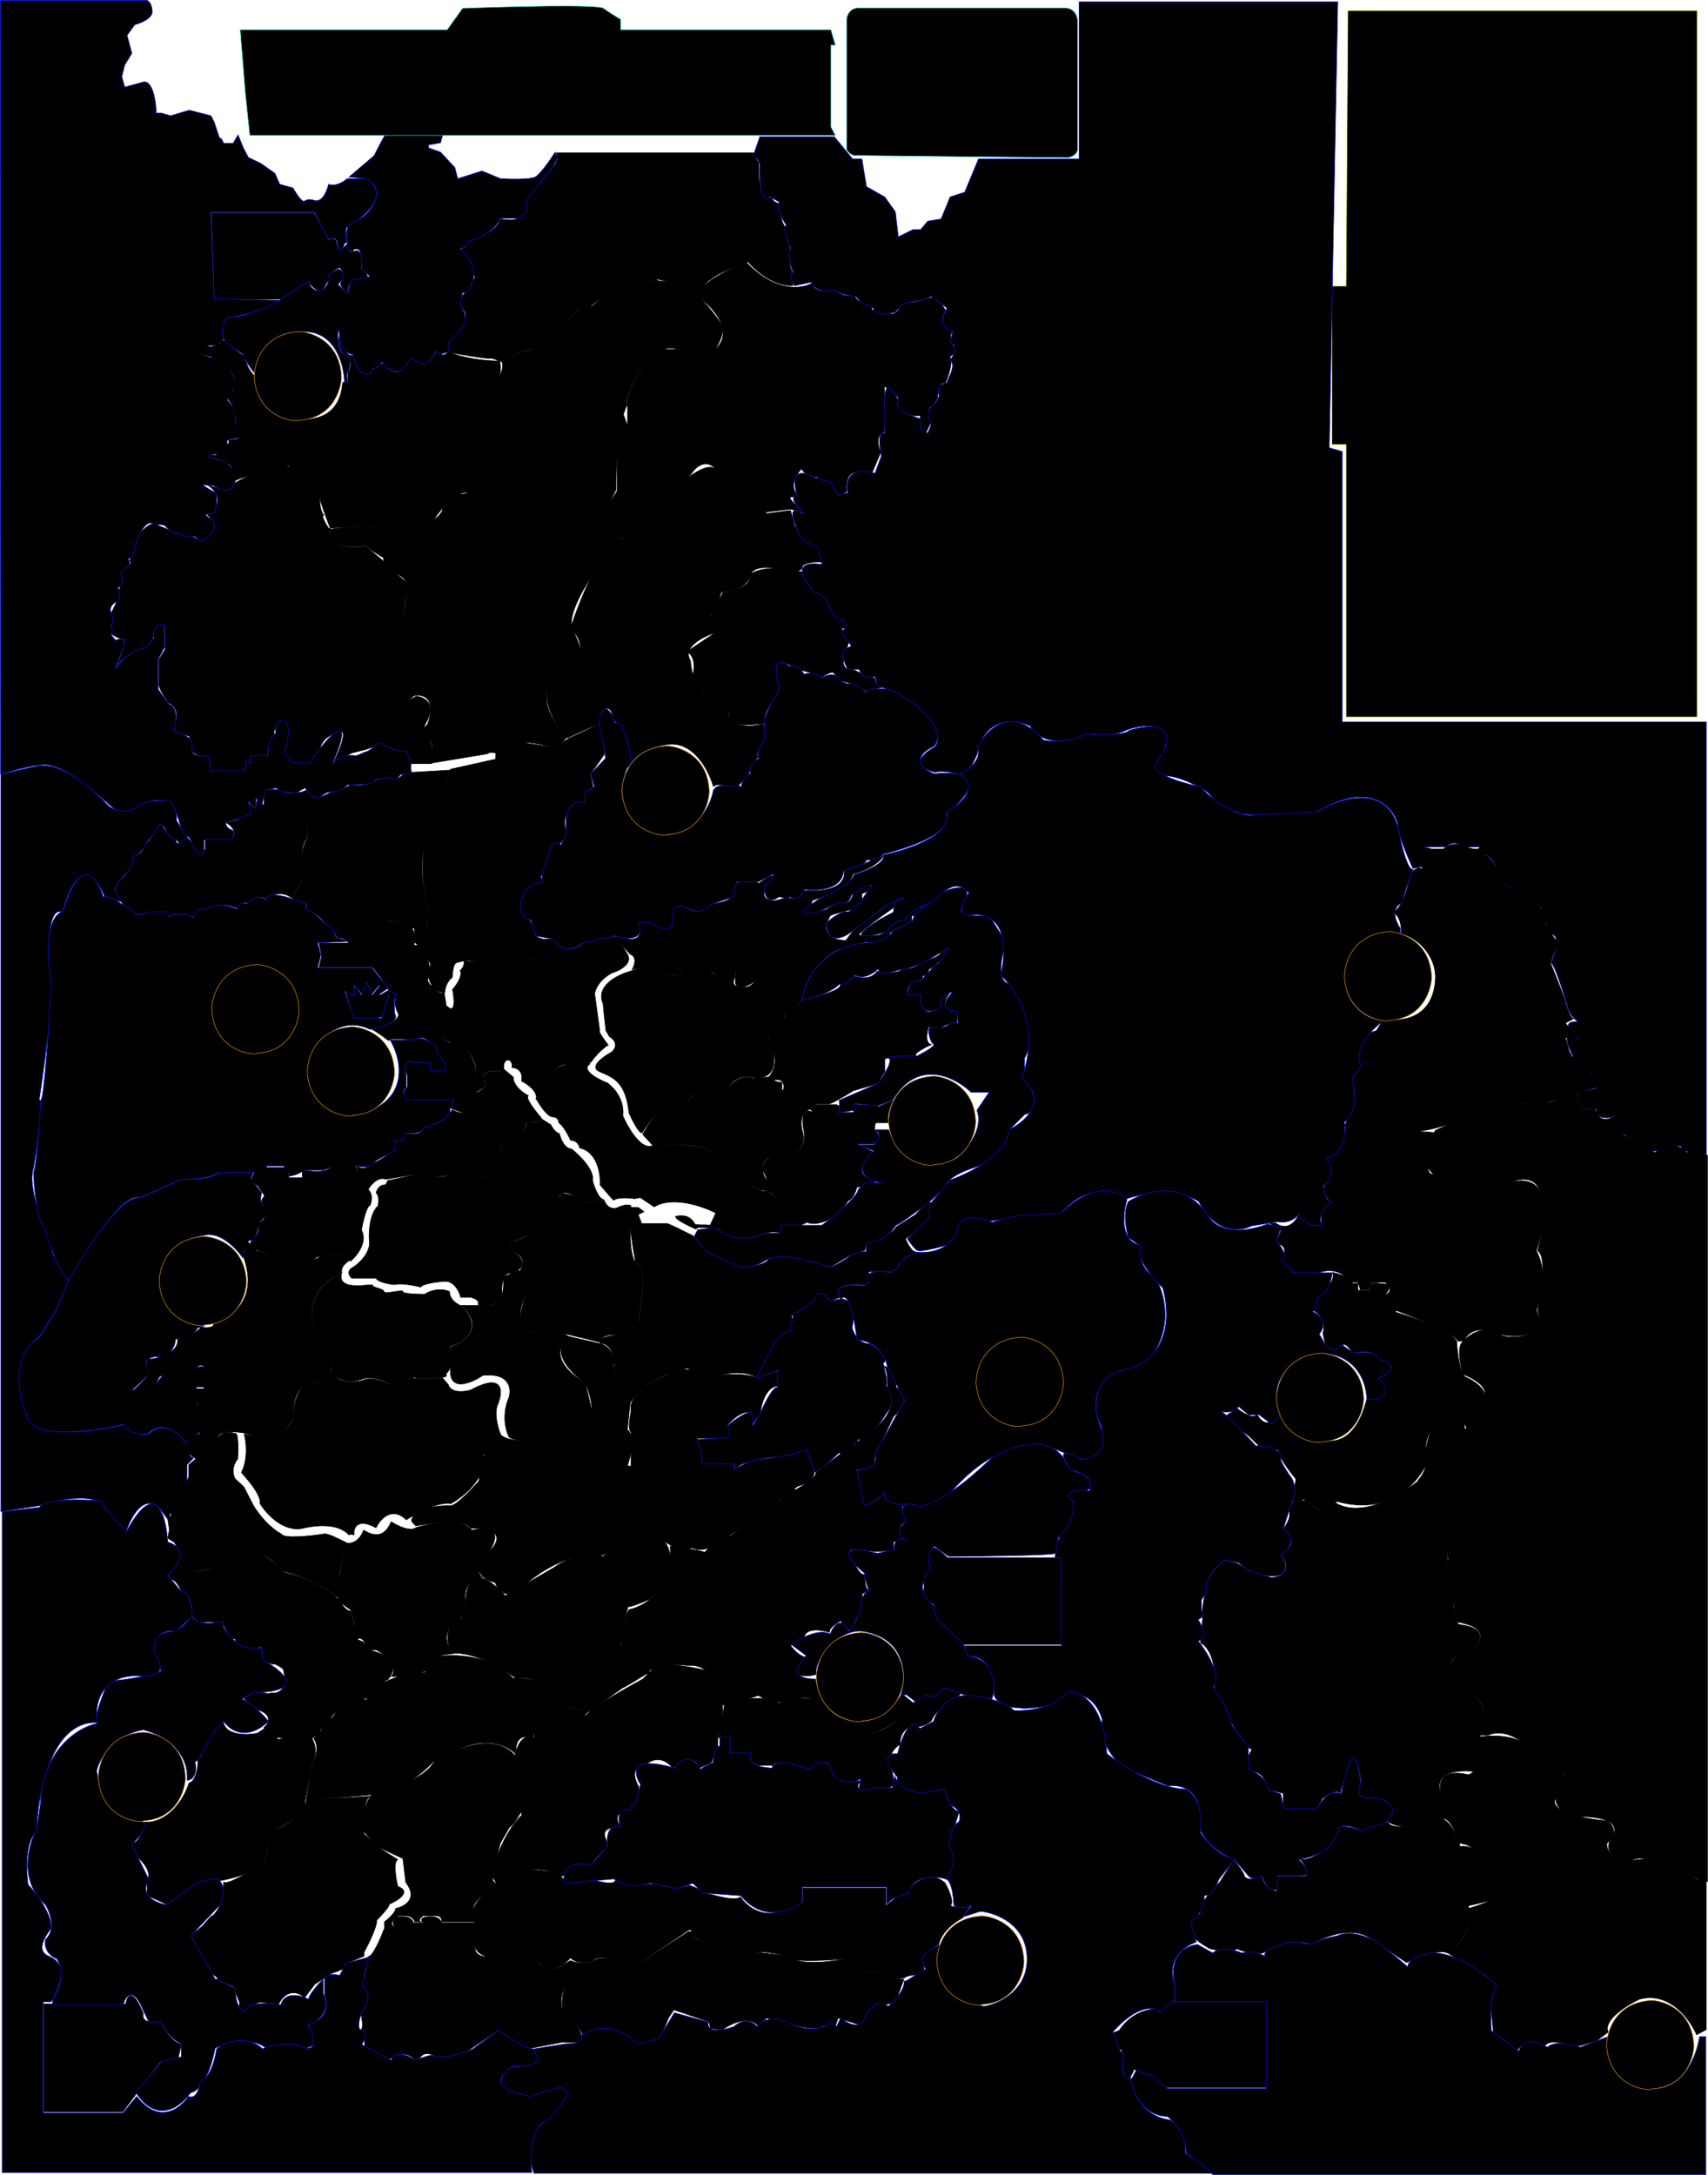 <svg class="svg1"  width="3218" height="4097" viewBox="0 0 3218 4097"  xmlns="http://www.w3.org/2000/svg">
<path  d="M580.5 531L529 564H403.5L398 400.5H592L620.5 452C622.9 447.6 630.167 450.166 633.5 452C634.667 458.333 637.7 471 640.5 471C643.3 471 651.333 462 655 457.5L660 475C664.462 473.972 672.91 471.733 671 471C686.6 475.8 683.833 496 680.5 505.5C686.9 505.5 692.833 519.166 695 526C648 521 658.5 547 655 551.5C652.2 555.1 644.167 542.333 640.5 535.5C650 511.5 643.5 509.5 640.5 505.5C638.1 502.3 626.167 512.5 620.5 518C621.833 523.833 623.7 534.6 620.5 531C617.3 527.4 611.833 540.167 609.5 547C599.1 553 585.833 538.833 580.5 531Z" />
<path d="M843.5 663.5V649C848 643.333 858.3 630.6 863.5 625C870 618 891.5 593 863.5 573L872 556L888 538L895 521.5L888 509.5V493.5L863.5 472L878.5 465L883.5 453C901.167 448.833 937.7 434.9 942.5 412.5C950.5 413.833 967.7 415.7 972.5 412.5C982.167 408.667 999 396.7 989 379.5C1003.17 362.833 1031.6 328.5 1032 324.5C1039.83 319.5 1054.1 305.2 1048.5 288H1421C1422.5 293.833 1426.4 305.5 1430 305.5C1428.17 330.333 1430.3 378.5 1453.5 372.5L1458.5 379.5L1466.5 383.5C1466.33 389.667 1467 402.3 1471 403.5C1468.76 401.118 1476.5 431 1481 427C1482.67 442 1486.9 472 1490.5 472C1495 472 1481.5 499 1493.5 512V538C1480.17 539.5 1444.7 532.7 1409.5 493.5C1392.33 499 1354.2 513.3 1339 526.5C1332.67 529.5 1319.7 540.6 1318.5 561C1295.67 547.667 1246.4 522.1 1232 526.5C1214 532 1202 547.5 1185 556C1178 553.167 1163 548 1159 550C1154 552.5 1112.5 573 1113 577C1113.4 580.2 1099.17 581.333 1092 581.5C1070 604.5 1024.3 651.8 1017.5 657C1009 663.5 1021.5 641.5 942.5 681C937.5 678.5 926.4 673.8 922 675C917.6 676.2 867.833 667.833 843.5 663.5Z" stroke="black"/>
<path d="M1017 657.5C1010.2 651.1 965.167 669.833 943.5 680C955.5 688 934.167 726.333 922 744.5L928.5 823C961.7 898.2 904 926.333 871 931C860.6 928.2 842 947.167 834 957C834 971.8 807.667 986.167 794.5 991.5C786.1 1001.1 756 984.5 742 975C736.5 973.5 717 988.5 714.5 991.5C648.9 991.5 625.167 995.833 621.5 998C623.5 1034.4 668 1032.5 690 1027C686.8 1028.6 710.667 1043.67 723 1051C719.4 1052.2 729.833 1067.83 735.5 1075.5C771.9 1089.1 769 1104.17 763 1110C773.8 1118 749.167 1201 735.5 1241.5C690.3 1296.3 686.333 1324 690 1331C707.2 1367.4 757.167 1332.5 780 1310.5C819.6 1304.9 813.167 1344.83 805 1365.5C799 1365.5 802.5 1380.5 805 1388C819 1398.8 815.833 1425.5 812.5 1437.5L918 1420C924.4 1415.2 932.667 1418 936 1420L989.5 1400.5C986.3 1395.3 1021.5 1402.67 1039.5 1407C1049.1 1410.6 1062.83 1395.83 1068.5 1388C988.9 1306 1048 1256.17 1087.5 1241.5C1102.7 1235.9 1087.17 1201.17 1077.5 1184.5C1066.7 1145.3 1133.33 1054.17 1168 1013.5C1158.5 1007.33 1138.4 994.3 1134 991.5C1128.5 988 1160.5 920.5 1160.5 923.5L1160.5 923.573C1160.5 923.573 1160.62 835.468 1168 833.5C1174 831.9 1181.83 816.833 1185 809.5L1174.5 780.5L1181 763C1178.83 760.167 1179.4 745.5 1199 709.5C1223.5 664.5 1237 665 1253.5 657.5C1270 650 1299 668.5 1305.5 670C1310.7 671.2 1323.67 674.5 1329.5 676C1340 677.5 1365.5 632 1361.5 617C1358.3 605 1331.83 574.333 1319 560.5C1253.5 521 1243 533 1237 527C1232.2 522.2 1200.33 544.333 1185 556C1179.83 553.833 1167.7 549.5 1160.5 549.5C1153.3 549.5 1126.17 568.167 1113.5 577.5L1093 581.5L1017 657.5Z" stroke="black"/>
<path d="M1169.5 1014.5L1192 1007.5L1221 983.5L1303 892C1311.5 878.333 1333.9 859.2 1355.5 892C1364.83 905.167 1387.9 930.3 1405.5 925.5C1416.83 939.167 1440.5 966.1 1444.5 964.5L1489.5 959L1509.5 964.5H1517C1505.67 956.667 1484.3 940 1489.5 936H1509.5C1498.67 931.667 1483.5 915.1 1509.5 883.5L1524 898.5H1539L1547 905.5C1556.33 906.5 1574.3 911.9 1571.5 925.5L1582 936L1595.5 925.5C1593.17 909.833 1596 881.2 1626 892H1642.5L1659.5 852C1654.5 842 1648.9 820.3 1666.5 813.5V804L1673 794.5L1666.5 761V727.5L1692 748.5C1690.83 757.167 1690.4 774.7 1698 775.5L1718 783H1734C1732.67 796.333 1733.1 821.1 1745.5 813.5C1748.5 807.167 1754.3 794.5 1753.5 794.5C1752.5 794.5 1748 765.5 1753.5 766.5C1757.9 767.3 1764 754.833 1766.5 748.5C1767.17 737.833 1771 717.6 1781 722C1786.67 709.5 1796.3 682 1789.5 672C1795.83 668 1806.6 658.8 1799 654C1789.5 648 1787.5 622 1799 624.5C1787 623.333 1766.6 613.6 1781 584C1776.83 576.333 1767 561 1761 561C1755 561 1748.17 561 1745.5 561C1740.17 565 1723.2 572.4 1698 570C1696.33 582.333 1686.3 602.4 1659.5 584H1642.5V575.5C1632 574.167 1610.8 568.1 1610 554.5C1605.33 558 1591.1 561.2 1571.5 546C1557.83 549.167 1530.7 550.9 1531.5 532.5C1512.83 544.333 1461.5 553.1 1405.5 493.5C1369.83 508.333 1302.5 542.6 1318.5 561C1349.33 583.667 1394.4 637.6 1328 672C1295.67 658.167 1227.1 642.3 1211.5 689.5C1198.67 709.667 1174.9 753.3 1182.5 766.5V813.5L1162.5 842V925.5C1148.67 945.167 1124 986.8 1136 996C1148 1005.2 1163.33 1012.17 1169.5 1014.5Z" stroke="black"/>
<path d="M1091 1237C991.8 1272.2 1035 1353.67 1069 1390L1128 1363L1136 1337.5C1151.6 1327.5 1154.5 1346 1154 1356.5C1184 1368.9 1188.17 1420.33 1186.5 1444.5C1189.33 1433.67 1207.4 1410.1 1257 1402.5C1306.6 1394.9 1335.67 1452 1344 1481.5C1354.4 1474.3 1368.33 1480.5 1374 1484.5C1380 1486.5 1391.6 1489.3 1390 1484.5C1388.4 1479.7 1404.67 1466.5 1413 1460.5C1407.8 1454.1 1421.17 1434.5 1428.5 1425.5C1420.9 1421.9 1436 1400.33 1444.5 1390L1438 1363C1408.4 1373.4 1383 1363 1374 1356.5C1373.2 1329.7 1350.67 1317.33 1339.5 1314.5C1311.1 1305.3 1302 1264 1301 1244.5C1284.2 1218.5 1326.67 1198 1350 1191L1339.5 1159.5C1355 1152 1354.5 1120.5 1359.5 1115.5C1396.3 1113.9 1410.5 1095.17 1413 1086C1417.4 1059.2 1470.83 1070.5 1497 1079.5L1511.5 1071.5C1508.3 1059.9 1533.83 1058.33 1547 1059V1030.5C1521 1028.9 1508.17 1008.83 1505 999L1497 990.5L1489.5 961.5L1444.5 967.5L1407.5 925.5C1385.5 931.1 1360 900.5 1350 884.5C1321.6 858.5 1234.83 954.333 1195 1005.5L1172 1014.5C1137.6 1016.9 1092.67 1128.83 1074.5 1184.5C1097.3 1202.1 1095 1226.83 1091 1237Z" stroke="black"/>
<path d="M1372 1355.5C1384.4 1369.1 1423.5 1365.5 1441.5 1362C1435.9 1348 1454.5 1320.5 1464.5 1308.5L1471.5 1288.5C1451.1 1252.5 1470.67 1248.17 1483 1250.5L1503 1261L1525 1266.5L1546 1277C1551.33 1273.5 1563.2 1266.5 1568 1266.5C1572.8 1266.5 1576.33 1277.5 1577.5 1283C1597.5 1282.2 1621.5 1295.33 1631 1302L1663.5 1294.5C1651.9 1291.7 1648.33 1281.67 1648 1277C1639.6 1277 1624.83 1270 1618.5 1266.5L1607 1261C1583.4 1264.2 1588.17 1240 1593.5 1227.5L1599.5 1208.5C1592.7 1206.5 1587.67 1191 1586 1183.5H1599.5L1593.5 1161.5H1577.5C1570.7 1161.5 1558 1131.5 1552.5 1116.5C1526.5 1116.5 1514.33 1089.83 1511.5 1076.5H1497C1449.4 1063.7 1420.5 1075.5 1412 1083C1417.2 1104.2 1380.5 1114.17 1361.5 1116.5L1340.5 1161.5L1347 1192L1294.5 1227.5C1312.1 1238.3 1308.17 1265 1304 1277C1291.6 1274.6 1323.17 1304 1340.5 1319C1375.7 1332.6 1376.17 1349 1372 1355.5Z" stroke="black"/>
<path d="M774.5 1438.5H812C824.5 1432.5 812 1397.5 799.5 1367C825.5 1325.8 800 1312.83 784 1311.5L728.5 1345C656.5 1351 702.5 1282.5 734.5 1247.5C745.3 1239.9 760.667 1154 767 1112C769.5 1107.5 773 1098.1 767 1096.5C761 1094.9 738.833 1072.83 728.5 1062L688.5 1028.5C634.9 1039.7 620.833 1012.17 620.5 997C614.5 988.167 604 970.5 610 970.5C601.6 961.3 601.5 934.667 602.5 922.5C602.5 910.9 570.5 894 554.5 887C538.9 863.8 473 892.667 442 910C436 930.4 401.167 918.5 384.5 910C427.3 932.8 406.667 959.833 391 970.5C418.2 991.3 392.333 1012.17 376 1020C369.2 1010 349.5 1006.83 340.5 1006.5C327.3 1001.7 307.667 993.833 299.5 990.5C290.3 977.7 270.667 995.833 262 1006.5L244 1056.5C252.4 1061.3 234.833 1071.83 225 1076.5C229.8 1076.5 227 1100.17 225 1112L219 1135.5L210.5 1153V1195C215.667 1198.17 227.5 1204.5 233.5 1204.5C239.5 1204.5 226.333 1239.5 219 1257C231 1234.6 260.333 1225.33 273.5 1223.5L288 1204.5C288 1194.5 295.667 1183.67 299.5 1179.5H311V1223.5L299.5 1242V1285C295.1 1290.6 309.667 1313.33 317.5 1324C335.9 1332.4 334.167 1350.5 331 1358.5C319.4 1358.5 326.167 1371.83 331 1378.5L357 1387C351.8 1421.4 377.5 1426.33 391 1424.5L398 1453H457L468.5 1438.5L480 1424.5H504C501.6 1408.5 512.667 1392.83 518.5 1387C511.7 1381 521.333 1365.5 527 1358.5C548.6 1359.3 541.667 1398.83 535.5 1418.5C531.5 1418.5 542.167 1431.83 548 1438.5L583.5 1444.5C589.9 1423.3 598.833 1418.33 602.5 1418.5C600.9 1391.7 628.5 1380.67 642.5 1378.5C654.5 1377.7 637.5 1418.17 627.5 1438.5L662.5 1418.5L688.5 1412L713.5 1403.5L767 1418.5L774.5 1438.5Z" stroke="black"/>
<path d="M578.5 1487.5C574.667 1490 563.2 1494.8 548 1494C529 1493 528.5 1487.5 521 1487.5C515 1487.5 502.833 1487.5 497.5 1487.5C497.5 1495.67 497.5 1512.8 497.5 1516C497.5 1519.2 489.167 1508 485 1502L482 1522.5L466.5 1512L470 1530L446 1545L426 1549.5C435.167 1554.83 449.9 1568.8 435.5 1582L386.5 1579V1601H371.5C364.833 1592.83 351.8 1576.4 353 1576C354.5 1575.5 339 1591.5 334 1588.5C330 1586.1 332.333 1581.17 334 1579H323.5L311.5 1564.5L304 1552.5L295.5 1558C291 1569.33 279.9 1591.3 271.5 1588.5C273 1594.33 271 1607.5 251 1613.5C248.667 1625.5 240.1 1651.4 224.5 1659L216.5 1677L232 1705L256 1722H271.5L283 1718L295.5 1722L300.5 1718H311.5L318.5 1727L329.5 1722H334H347C349.167 1723.67 354.1 1727 356.5 1727C358.9 1727 363.167 1727 365 1727L371.5 1714.5H386.5C395.833 1708 420.8 1698.2 446 1711C449.667 1705.33 458.9 1695.7 466.5 1702.5C473.833 1695.67 491 1684.3 501 1693.5C509 1686.83 529.6 1676.9 548 1690.5C561 1674.5 583.6 1639.6 570 1628C568 1616.5 566.9 1590.6 578.5 1579V1487.5Z" stroke="black"/>
<path d="M851 1450.5L774 1455L757 1461C752.167 1466 740 1473 730 1461C729.333 1463 724.2 1467.4 709 1469C698.5 1474.67 674.5 1484.3 662.5 1477.5C653.5 1482.67 632.5 1493.1 620.5 1493.5C609.333 1501 585 1509.9 577 1485.5L579.5 1579C574.333 1586 565.3 1606.3 570.5 1631.5C574.167 1638.67 574.9 1660.4 548.5 1690C555 1695 569.8 1704.5 577 1702.5C577.8 1704.5 577.333 1710.67 577 1713.5C586.167 1716.33 606.4 1726.1 614 1742.5C615.6 1744.1 626.333 1753.17 631.5 1757.5C646.833 1741 688.5 1713.5 732.5 1735.5C749 1734.83 781.2 1735.9 778 1745.5C780 1747.1 780.833 1751.17 781 1753V1775L793.5 1785.5C799.833 1773.5 810.3 1745.9 801.5 1731.5C804.833 1726 810.5 1714.1 806.5 1710.5C799.333 1685.33 788.3 1626.6 801.5 1593C809 1575.5 825.2 1540.9 830 1542.5C835.5 1532.17 844.6 1507.9 837 1493.5C839.5 1477.67 845.8 1446.9 851 1450.5Z" stroke="black"/>
<path d="M851 1448.5L934 1430V1421L989.5 1399.5C1006.33 1402.17 1040.8 1407.5 1044 1407.5C1047.2 1407.5 1063.33 1396.5 1071 1391C1089 1383.17 1125 1366.7 1125 1363.5C1125 1359.5 1137.5 1368.5 1138.5 1421C1129.67 1434.17 1112 1459.8 1112 1457C1112 1454.2 1115.67 1473.5 1117.5 1483.5L1102 1493.5V1515.5L1084 1513.5C1078 1519.33 1065.7 1533.5 1064.5 1543.5C1063.3 1553.5 1066.33 1568.67 1068 1575L1054.5 1590C1050.17 1587.33 1039.7 1588.7 1032.5 1615.5C1025.3 1642.3 1020.17 1650.33 1018.5 1651L1023.5 1663.5L1005 1667L988.5 1679V1690.5C982.833 1700.83 976.2 1722.6 995 1727L1008 1752.5C1005.67 1756.33 1005.5 1765 1023.5 1769C1020.83 1777 1011.4 1796.5 995 1810.5C981.667 1808 952.4 1806.1 942 1818.5C937.667 1819.67 923.8 1820.6 903 1815C900 1815 883.5 1806 871.5 1810.5C859.5 1815 854.5 1807.5 852 1841.5C847.667 1844.33 838.8 1854 838 1870C828.333 1869.17 809.8 1864.9 813 1854.5C809.333 1849.17 803.6 1835.1 810 1821.5C812.333 1817 812.2 1808 793 1808C796.333 1801 801 1786.5 793 1784.5C799.667 1772.17 810.8 1744.2 802 1731C804.833 1725.33 809.9 1713.4 807.5 1711C804.5 1708 774.5 1587 829 1541.5C834.833 1531.67 844.5 1508.3 836.5 1493.5C839.667 1477.33 847 1445.7 851 1448.5Z" stroke="black"/>
<path d="M837 1870L840.5 1892.5C820.5 1900.33 793.8 1925.7 847 1964.5C862.167 1961.83 893.6 1971.3 898 2030.5C908.5 2032.67 925.1 2039.8 907.5 2051L898 2057C898.5 2074.17 892.5 2105.5 864.5 2093.5L847 2086.5L855.5 2074H767.5C762.5 2069.67 755.5 2058.4 767.5 2048V2026C763 2015.33 758.5 1995.4 776.5 2001H805.5C808.833 2000.17 814.5 2002.1 810.5 2016.5H837V2001L823 1985V1976C813.167 1964.17 791.8 1944.5 785 1960.5C768 1957.83 733.7 1954.1 732.5 1960.5C721.167 1952 698.2 1935.6 697 1938C714 1936.17 748.6 1928.2 751 1911C747.333 1904 741.1 1888.5 745.5 1882.5L732.5 1875L719.5 1915.5C706 1919.5 676.4 1925.1 666 1915.5L650.5 1865L666 1875L669 1857L681 1875L691.5 1851L701.5 1875L715.5 1857V1875L732.5 1865L715.5 1839L701.5 1822H601L606 1801L601 1776.5H657C654.167 1772.5 646 1765.1 636 1767.5L630 1756.5C649.5 1739.5 697.3 1711.7 732.5 1736.5C753.667 1735.17 792.1 1736 776.5 1750C778.833 1751.83 782.8 1760.6 780 1781C789.5 1779.33 805.3 1782.8 792.5 1810C801.167 1805.17 815.9 1805.7 805.5 1846.5C809.833 1856 822.2 1874 837 1870Z" stroke="black"/>
<path d="M873 1809.5C874.833 1811.67 876.2 1818.5 867 1828.5C869.333 1832.17 869.7 1844.4 852.5 1864C855.167 1876.83 858.1 1902 848.5 1900C844.333 1897.33 836.7 1891.9 839.5 1891.5C819.167 1900.67 792.5 1928 848.5 1964C865.5 1964.33 899.1 1978 897.5 2030L911.5 2036.5C907.833 2028 909.3 2012.5 944.5 2018.5L949.5 2015C948.5 2008.67 948.8 1996.2 958 1997C960.833 1997.33 966.1 2000.6 964.5 2011C972.167 2011.17 986.5 2016.5 982.5 2036.5C993.5 2041.83 1014.4 2056.3 1010 2071.5C1025 2039.5 1058.7 1983.4 1073.5 2015C1077.17 2009.17 1090.2 1998.3 1113 2001.5C1118 1994.17 1131.6 1977.3 1146 1968.5C1139.17 1959.83 1126.4 1942.4 1130 1942L1120.5 1872.5C1121 1865 1128.1 1846.6 1152.5 1833C1165.67 1829.17 1190.3 1817.2 1183.5 1800L1162.5 1763.5C1143 1766 1103.1 1772 1099.5 1776C1088.67 1786.33 1062.9 1799.4 1046.5 1769H1024.5C1017.83 1780.83 1003 1805.5 997 1809.5C980 1807.67 945.1 1806.9 941.5 1818.5C939.5 1818.9 895 1812.67 873 1809.5Z" stroke="black"/>
<path d="M694.5 2239.5C679.3 2231.1 672.5 2205.33 671 2193.5C682.2 2208.3 698.667 2196.67 705.5 2189C711.5 2189 724.333 2179.67 730 2175L744 2165V2148H757L765 2134.5C791 2141.3 798.5 2128.33 799 2121C829.4 2120.6 847 2100.17 852 2090C886.4 2110.8 897.333 2077.67 898.5 2058.5C922.1 2045.3 916.667 2037 911 2034.5C907.4 2016.9 930.167 2016.83 942 2019L950.5 2015L967 2029C967 2045.4 986 2059.17 995.5 2064C988.7 2067.6 1009 2093.5 1020 2106C1024.4 2112.8 1002.83 2114.17 991.5 2114C985.5 2144.8 972.667 2151.83 967 2151.5C939.8 2148.3 941.333 2168.83 945.5 2179.5C965.9 2185.1 944.667 2204.83 931.5 2214C922.7 2210.8 905.833 2220 898.5 2225C879.7 2227.8 859.667 2216.83 852 2211C828.8 2220.2 807 2214.83 799 2211C795 2210.2 749.333 2217.67 727 2221.5C712.6 2215.9 699.333 2231.17 694.5 2239.5Z" stroke="black"/>
<path d="M1038 2119L1021 2108C1021 2114.4 1002 2114.67 992.5 2114C989.7 2136 974.333 2147.83 967 2151C939.8 2149 941.667 2169.5 946 2180C965.2 2187.2 943.667 2205.67 930.5 2214C923.7 2211.2 907.667 2219.5 900.5 2224C885.3 2229.6 861.833 2216.67 852 2209.5C835.6 2223.1 810.167 2215.17 799.5 2209.5L730.5 2224L726.5 2232C715.3 2230.8 709.833 2241.5 708.5 2247C714.9 2252.2 713.5 2265.83 712 2272C696.8 2285.2 694.667 2319.5 695.5 2335C699.9 2357.4 678.333 2378.33 667 2386C651.4 2393.6 657.833 2403.83 663 2408H708.5C712.5 2415.6 733.833 2419.17 744 2420C754 2416.4 780.5 2421.5 792.5 2424.5C796.1 2418.5 822 2415 834.5 2414C854.9 2410.8 865.333 2432.67 868 2444H887.5C902.3 2448 902.333 2454.33 900.5 2457C920.1 2467.4 939 2452.67 946 2444C942.8 2403.2 955.667 2396.67 962.5 2398.5C992.5 2390.5 984.333 2372.17 976.5 2364C961.7 2359.6 961 2345.5 962.5 2339C1015.7 2327 1010.33 2292.33 1001 2276.5C1003 2238.9 1029.17 2246.83 1042 2255.5C1049.2 2258.7 1056 2251.17 1058.5 2247C1071.3 2244.6 1090.5 2257 1098.5 2263.5H1128L1138 2260C1128 2258.8 1119.5 2235.5 1116.5 2224C1120.5 2204 1091.5 2175.67 1076.5 2164C1064.1 2164.4 1056.33 2145.17 1054 2135.5C1046.8 2133.9 1040.33 2123.83 1038 2119Z" stroke="black"/>
<path d="M1162 2275.5C1147.6 2279.1 1140.33 2267.33 1138.5 2261L1127.5 2264H1098.5C1094.9 2254.8 1069.67 2249.17 1057.5 2247.5C1059.1 2252.7 1051.5 2255.33 1047.5 2256C1009.5 2235.2 1000.67 2260.33 1001 2275.5C1019 2320.7 983.5 2336.67 963.5 2339C956.3 2353.4 970.5 2361.67 978.5 2364C989.7 2374.8 983.167 2389.17 978.5 2395C978.5 2401.4 989.5 2420.33 995 2429C987.8 2441 981 2473 978.5 2487.5C976.1 2514.7 1023.5 2512.83 1047.5 2508.5C1075.23 2514.98 1130.65 2528.15 1130.5 2529C1132.9 2512.2 1156.5 2513.67 1168 2516.5C1177.2 2515.7 1193.5 2504.17 1200.5 2498.5C1218.9 2403.3 1208.17 2380.83 1200.5 2381.5C1184.9 2373.1 1186 2304.33 1188.5 2271C1180.9 2267.4 1167.67 2272.5 1162 2275.5Z" stroke="black"/>
<path d="M434 1831.5L128.5 1827.5V1995.5L306.5 2164L318 2170C353.2 2146.8 372.667 2160.33 378 2170C377.6 2165.6 398.833 2160.5 409.5 2158.5C426.7 2159.3 454.667 2131.5 466.5 2117.5C498.5 2126.7 497.167 2118.33 492.5 2113C502.9 2106.2 514.833 2110.17 519.5 2113L542 2097.5V2080L525.5 2066C539.1 2045.6 531.167 2036.17 525.5 2034L560 1960.5V1928.5C553.2 1968.5 507.167 1981.5 485 1983C361 1951.4 399.333 1868.83 434 1831.5Z" stroke="black"/>
<path d="M332.5 1545.5L353 1577L338.5 1590.5L332.5 1581.5H326.5L314 1567.5C307.2 1549.1 299.833 1552.5 297 1556.5C301 1558.5 283 1580 273.5 1590.5C271.9 1601.3 257.5 1611 250.5 1614.5C252.9 1630.5 233.5 1651.83 223.5 1660.5L216 1676.5L229 1699L197.5 1690C161.5 1602.8 129.167 1672.67 117.5 1718.5C93.1 1706.9 90 1774.67 91.5 1810C109.1 1815.2 87.167 1986.5 74 2071.5C82.8 2072.3 70.333 2158.83 63 2202C54.2 2223.6 70.333 2278.67 79.5 2303.5C88.7 2305.9 95.667 2338.83 98 2355C94.8 2360.2 118.333 2392.83 130.5 2408.5L107 2466L74 2518C20 2556.8 36.5 2631.5 51.5 2664C55.5 2712.8 173.833 2697.67 232.5 2684C254.1 2704.4 273.833 2703.5 281 2700.5C309.8 2672.9 340.667 2703 352.5 2721.5L364.5 2735L357 2742L364.5 2747L352.5 2759V2787.5V2798.5L343 2812.5V2825L316 2836.5C325.2 2844.5 319.833 2856.83 316 2862L301 2841.5C271 2812.3 246.5 2858 238 2884.5C230.4 2888.9 210.5 2861.67 201.5 2847.5C191.1 2808.3 112.167 2823.83 74 2836.5L1.5 2847.5V1458.5C21.167 1453.83 61.2 1444.5 64 1444.5C111 1429.5 175 1486.5 201.5 1515C222.7 1537.8 254.667 1522.17 268 1511.5L308 1507.5C329.6 1497.5 333.333 1528.67 332.5 1545.5Z" stroke="#030DFF"/>
<path d="M353.5 2722.5C340.667 2703 307.9 2671.3 279.5 2700.5C270.333 2703.17 248 2703.5 232 2683.5C173.167 2697.17 54.4 2712.6 50 2665C35.167 2630.67 19.2 2553.4 74 2519L106.5 2467.5L130.5 2408C161 2354.33 230.2 2248.9 263 2256.5L343 2221C362.833 2221.83 404.5 2220.3 412.5 2207.5H477.5L472.5 2221L493 2246.5C490.667 2255.67 489.1 2273.4 501.5 2271L498.5 2293L487.5 2304C486.333 2317 481 2341.7 469 2336.5C465.667 2340.17 458.7 2351.9 457.5 2369.5C445.5 2352.17 414.3 2319.4 385.5 2327C343.167 2332.83 271.2 2369.1 322 2467.5C327.5 2470.5 347.5 2493.5 385.5 2498L373 2501C368.5 2509 353.8 2524.4 331 2522C330.333 2534.5 321.7 2558.7 292.5 2555.5C295.5 2555.74 275 2557.5 276 2566C275.667 2572.83 275.9 2586.8 279.5 2588C279.5 2590.4 258.833 2609.67 248.5 2619L276 2613L296.5 2603.5C304.667 2590.5 328.8 2568.4 360 2584C366.333 2578.33 380.3 2569.1 385.5 2577.5L389.5 2599V2613H369.5L373 2636.5L369.5 2661.5H385.5L369.5 2679.5C371.833 2686.5 375.8 2700.5 373 2700.5L360 2706.5L353.5 2722.5Z" stroke="#030DFF"/>
<path d="M131.5 2409.5C162.333 2353.67 231.8 2244.8 263 2256L341.5 2221.5C360.333 2221.67 400.7 2219.3 411.5 2208.5H476.5C481.5 2205.83 491.9 2201.3 493.5 2204.5C495.1 2207.7 500.5 2200.5 503 2196.5H533.5C539 2199.83 548.7 2208.4 543.5 2216C560.3 2213.6 569.5 2207.33 572 2204.5H609C620.5 2200.5 643.2 2191.6 642 2188C640.8 2184.4 653.167 2188.5 659.5 2191C663 2191.83 670.9 2194.1 674.5 2196.5C682 2199.17 698.8 2201.2 706 2188L744 2166.5V2149H758.5L765.5 2134C774.167 2135.83 792.9 2136.5 798.5 2124.5C816.333 2119.67 851.2 2105.9 848 2089.5L855 2072H765.5C761.667 2066.83 756.3 2054.9 765.5 2048.5V2028C763.167 2015.17 762.5 1991.9 778.5 2001.5H810V2017H838.5V2001.5L823 1983V1971.5C812.167 1963.17 788.9 1949 782.5 1959H735C757.167 1996.83 774.7 2078.3 667.5 2101.5C629.833 2097.17 561.7 2067.4 590.5 1983C603.167 1957.5 642.2 1913 697 1939C716.833 1935.83 754 1925.6 744 1910C742.5 1895.5 741.4 1867.8 749 1873L735 1867L719 1918H667.5L649.5 1867L667.5 1877V1855.5L682 1873L691 1851L700.5 1873L714.5 1855.5V1873L731.5 1861.5L700.5 1823H598.5L604.5 1799L598.5 1776L657 1773.5C651 1771.33 638.3 1767 635.5 1767C632.7 1767 630.333 1758 629.5 1753.5L616 1743C606 1732.33 584.1 1711.4 576.5 1713V1703C552.167 1692.17 503.1 1675.4 501.5 1695C495 1690 478.8 1684.6 466 1703C460.667 1700.33 449.3 1698.6 446.5 1713C436.333 1707.17 410.1 1699 386.5 1713H371.5L364.5 1728.5L350.5 1722.5C338.833 1721.67 316.6 1721.7 321 1728.5L311 1717.5H297.5C288.5 1717.17 270.9 1717.7 272.5 1722.5H258.5L229 1703C223.167 1698 208.1 1688.2 194.5 1689C183.167 1652.5 152 1607.1 118 1717.5C103.667 1720 79.3 1750.2 96.5 1851C92.667 1923.17 83.4 2068.4 77 2072C77 2076 69 2201 63 2208.5C64 2238.67 69.9 2301.7 85.5 2312.5C82.5 2314.5 115 2416 131.5 2409.5Z" stroke="#030DFF"/>
<path d="M90.5 1441C76.5 1437.4 25 1451.17 1 1458.5L0.5 0.5H277C280 1.667 286.2 7.4 287 21C287.8 34.6 265.333 43.667 254 46.5L239.5 66.5L248.5 100.5L235 122.5L229.5 144.5L235 164L266.5 155.5C287.3 145.9 293.833 189.833 294.5 213H304L321.5 218L356.5 207.5L397.5 218L403.5 229.5L413 258.5L418 262.5L421.5 270H439L448.5 254L458.5 278.5L468 296.5L491 307.5L518 326.5L527 347L552 354C555.5 360.167 563.8 373.5 569 377.5C575.5 382.5 574 372 592.5 377.5C607.3 381.9 616.333 359 619 347C631.8 352.2 647.667 342.167 654 336.5H692C745 375 659.5 425.5 654 428C649.6 430 652.167 449.167 654 458.5C648.5 452.5 649 465.5 643.5 471C638 476.5 637 463.5 635 454.5C633.4 447.3 623.667 449.167 619 451L592.5 400H397.5L403.5 563L527 565.5C516.5 580.5 456 594.5 434 598C416.4 600.8 418.333 626.5 421.5 639C419.833 640.833 415.8 645 413 647C415 655 397.5 647 391 653C385.8 657.8 374.5 655.667 369.5 654L362.5 661.5C369 663.667 385.1 669.1 397.5 673.5C407.5 669.5 409.5 676 428 691C463 736 433.5 732.5 439 737C443.4 740.6 433.5 749.167 428 753L439 766.5L450 824.5L428 829.5V839.5C428 853.1 401 857.5 387.5 858L428 872C433.167 877.333 443.5 889.8 443.5 897C444.7 933.4 415.667 923.833 401 914.5L382 913.5C387.167 917.167 399 925 405 927C411 929 407.5 953.167 405 965L387.5 969.5C389.167 971.833 393.5 976.5 397.5 976.5C418 998 379 1020.5 377 1021C375 1021.5 371 1008.5 362.5 1010.5C354 1012.5 345.5 1009.5 335.5 1004C328.7 1007.2 315 995.333 309 989C305.333 988.833 295.5 987.9 285.5 985.5C273 982.5 260.5 1009 253 1031.5C253 1060.5 238 1046.5 243 1056C248 1065.5 233.5 1073 227.5 1079C237 1103 218 1108 223 1109C227 1109.8 224.667 1125 223 1132.5C216.333 1134.33 204.3 1141.3 209.5 1154.5C216 1171 209.5 1176 209.5 1180.5C213.5 1184.1 211.167 1192.33 209.5 1196L218 1206C221.167 1204.33 228.7 1202 233.5 1206C239.5 1211 218 1252 218 1260C220.8 1253.2 232.5 1241.5 238 1236.5C242.667 1234.67 251.4 1230.5 249 1228.5C246.6 1226.5 266 1221.67 276 1219.5C278.667 1216.17 285.3 1207.8 290.5 1201C284.5 1194.2 293 1181.5 298 1176H310V1219.5L298 1242V1298C299.167 1300 304.9 1308.5 318.5 1326.5C339.5 1335 328.5 1364 328.5 1377C372.5 1390 359 1404.5 362.5 1416C365.3 1425.2 383.667 1424.83 392.5 1423.5L397.5 1452H457C462.6 1452 464.333 1439.67 464.5 1433.5L472 1437V1423.5H504.5C503.3 1400.7 514 1385.33 519.5 1380.5C518.5 1376 518.9 1365 528.5 1357C551.3 1353.8 543 1395 536 1416L549.5 1437H583C596.667 1416.5 627.2 1375.8 640 1377C656 1378.5 618.5 1452 628.5 1437C638.5 1422 664 1421.5 667.5 1423.5C671 1425.5 687 1416 690 1416C692.4 1416 702.667 1408.33 707.5 1404.5C707.5 1401 711.1 1396.1 725.5 1404.5C739.9 1412.9 758.5 1415.67 766 1416L775 1437C774.333 1440.17 773.4 1447.6 775 1452C777 1457.5 759.5 1459.5 756.5 1459C753.5 1458.5 749.5 1468 744.5 1468C740.5 1468 733.5 1465.33 730.5 1464C727.167 1465.33 717.9 1468 707.5 1468C704.5 1477.5 684.5 1478.5 655 1478.5C641.4 1491.7 625 1493 618.5 1492C614.5 1493.67 605.4 1498.3 601 1503.5C586.6 1503.5 578 1490.83 575.5 1484.5C572.167 1485.83 564.8 1489.2 562 1492C558.5 1495.5 546 1492.5 536 1492C528 1491.6 522.667 1486.83 521 1484.5L500 1488.5L493.5 1517L482 1503.5V1523.5L468 1510.5L472 1534C460 1538.67 434.7 1548 429.5 1548C423 1548 425 1559 436 1563C444.8 1566.2 439.667 1577 436 1582H384.5V1607C361 1613 362.5 1575 352 1575C341.5 1575 336.5 1532.5 323 1510.5C302.2 1502.5 272.667 1511.5 260.5 1517C254.667 1524.33 237.3 1535.9 214.5 1523.5C131.5 1448 108 1445.5 90.5 1441Z" stroke="#030DFF"/>
<path d="M441.5 907C441.333 898 438.9 878.7 430.5 873.5C422.1 868.3 397.667 860.667 386.5 857.5H406C416.5 849.833 436.1 833.6 430.5 830L449 826.5L445 794L438 763.5L430.5 753L441.5 732.5C446 724 447.5 703 417.5 687L406 674L362 662.5L369 653C374.833 654.667 387.5 657 391.5 653C397.833 653.333 411.9 651.9 417.5 643.5C424.5 633 443.5 664 458.5 669L468 693C472 699.833 480.7 712.4 483.5 708C482.5 734 497.3 786.8 564.5 790C648.5 794 643.5 721.5 646 720.5C648 719.7 653.167 720.167 655.5 720.5V703C659.833 696.167 665.3 680.5 652.5 672.5C639.7 664.5 637.833 643.5 638.5 634C643.167 647.833 654.7 674.2 663.5 669C667 669 681 709.5 691 703C699 697.8 705.333 694.167 707.5 693L722 683.5C732.167 697.667 755.1 716.8 765.5 680L781 674C786.833 684.667 803.1 697.3 821.5 662.5C826.167 667 837.1 673.3 843.5 662.5C856.5 668.333 894.3 680 941.5 680C944 690.667 945 716.1 929 732.5C927.167 765.667 926.2 834 937 842C950.5 852 931.5 932.5 883.5 929C874.667 924.833 848.2 930.3 813 985.5C804 993.833 777 1003.3 741 974.5C736.333 975.667 726 980.6 722 991C679.5 991.333 600.3 993.3 623.5 998.5C612.833 971.667 592.9 916.9 598.5 912.5C579.167 902.833 541.4 882.5 545 878.5C549.5 873.5 441.5 901.5 441.5 907Z" stroke="black"/>
<path d="M439 597C415.8 598.2 417.333 622.5 421 634.5C416.2 639.3 444 658.833 458.5 668C458.9 675.6 473.667 695.833 481 705C481.5 680.667 499 630.6 565 625C631 619.4 648.5 686.667 649 721H655C654.167 714.833 653 702.3 655 701.5C657.5 700.5 665.835 671.5 649 668C632.165 664.5 637 597 639.5 632C641.5 660 657.333 667.667 665 668C667.667 680.333 676.2 705 689 705C705 705 696.5 695.5 705 694C711.8 692.8 717.833 685.5 720 682C747.2 715.2 763.667 695.833 768.5 682L778 675C800 698.6 815.5 676.167 820.5 662L830 668L845.5 662V645.5C849.333 641.833 859.9 631 871.5 617C883.1 603 873 581.833 866.5 573L871.5 552C885.5 550 888 540.167 887.5 535.5C891.5 535.5 893.5 526 891.5 506.5C889.9 490.9 874.167 475 866.5 469L878.5 465L883.5 454C920.7 445.2 938.667 422 943 411.5H965H977.5C981.1 411.5 990 400.833 994 395.5L990.5 379.5L1032.5 325L1041.5 315.5L1050.5 297L1046 286.5C1037.33 300.167 1017.6 328.7 1008 333.5C998.4 338.3 960.667 337.5 943 336.5L908 322L862.5 336.5L857 315.5L830 286.5L807.5 278.5V273L830 269L834.5 253L866.5 246.5H730.5C722.9 256.9 710.333 281.833 705 293L657.5 333.5L689 336.5C732.5 355.5 696.5 408 670 416C648.8 422.4 651.167 447 655 458.5C653.5 462 652.3 469.9 659.5 473.5C668.5 478 662 467.5 673 469C681.8 470.2 682.333 494.5 681.5 506.5L696.5 520.5C692.5 522.5 681.6 526.4 670 526C655.5 525.5 657.5 551.5 655 552C653 552.4 642.167 541.167 637 535.5C654.6 517.1 644.333 508.5 637 506.5C628.167 511.333 612.2 520.9 619 520.5C625.8 520.1 616.167 536.667 610.5 545C592.5 555 580.5 535 582.5 531C584.5 527 535 558.5 527.5 565C520 571.5 468 595.5 439 597Z" stroke="#030DFF"/>
<path d="M671.5 2192C663.9 2195.6 685.333 2228.83 697 2245C702.824 2253.4 699.426 2265.83 697 2271C691 2271 683.833 2301.67 681 2317C693.4 2339.4 672.5 2365.67 660.5 2376C656.5 2356.4 616.167 2362.5 596.5 2368C582.5 2384.8 539.667 2384.33 520 2382C506.5 2356 486 2356.5 480.5 2354.5C475 2352.5 468 2339.5 473 2339.5C489 2325.9 488.333 2310.83 486 2305C490.167 2302.83 498.5 2297.5 498.5 2293.5V2271C488.1 2267.4 494.167 2257.17 498.5 2252.5L486 2234.5L473 2223.5L480.5 2204.5L498.5 2199H544V2218.5H569.5V2204.5C580.5 2206 604.8 2208.1 614 2204.5C625.5 2200 631 2192 639.5 2186.5C646.3 2182.1 656.333 2188.33 660.5 2192H671.5Z" stroke="black"/>
<path d="M644 2398C641.2 2386.4 653.167 2377.17 659.5 2374C659.5 2359.6 622.833 2362.33 604.5 2365.5C589.7 2380.3 541 2381 518.5 2379.5C516.1 2368.3 498.167 2359.83 489.5 2357C481.9 2360.2 470.333 2344.33 465.5 2336L458 2365.5C489.2 2449.9 434 2484 402.5 2490.5C405.3 2502.5 387.333 2501.83 378 2500C373.2 2510 347 2519.5 334.5 2523C337.7 2546.2 301.833 2557.67 283.5 2560.5C274.7 2554.5 275.833 2576.67 277.5 2588.5C283.5 2588.5 261.333 2610.17 249.5 2621L277.5 2616L294.5 2604.5L300.5 2593.5L325 2583.5L361 2588.5C363 2585.33 368.2 2578 373 2574C377.8 2570 382.333 2572.33 384 2574L389 2593.5L384 2616H367L373 2644L367 2664.5H384L367 2680.5L378 2704.5C390.4 2715.7 405.833 2709.17 412 2704.5C415.6 2695.3 444.167 2697 458 2699C463.333 2700.83 475 2704.5 479 2704.5C523 2714.1 546.667 2685.83 553 2670.5C550.6 2629.7 566.333 2613.17 574.5 2610C599.7 2608.8 617.333 2591.83 623 2583.5C632.6 2547.5 614.667 2531.5 604.5 2528C560.5 2451.6 612.5 2409.5 644 2398Z" stroke="black"/>
<path d="M605 2530C561.4 2453.2 612.5 2410.67 643.5 2399C635 2435 703 2416.5 702 2421C701 2425.5 722.5 2427 723.5 2433C724.5 2439 761 2428 759 2433C757.4 2437 785.667 2438 800 2438C820.4 2425.2 839.833 2429.33 847 2433C847 2448.2 862 2457.33 869.5 2460C912.7 2504 872.5 2529.33 847 2536.5C858.5 2585.5 836.5 2585 841 2591C844.6 2595.8 805.5 2597 785.5 2597C778.7 2589.4 755 2604.17 744 2612.5C715.6 2594.1 692.833 2594.5 685 2597C653.8 2610.6 631.333 2594.67 624 2585C631.6 2546.2 614.5 2532.17 605 2530Z" stroke="black"/>
<path d="M903 2459H869.5C915.1 2501.8 874.5 2529.17 848.5 2537.5V2584.5C849.7 2622.1 889.667 2604.5 909.5 2591C960.3 2585.4 963.667 2616 959 2632C944.6 2664.8 953 2695.67 959 2707C967.8 2715.4 1004 2713.83 1021 2712C1056.2 2715.6 1079 2703.17 1086 2696.5C1108.4 2695.7 1115.67 2673.5 1116.5 2662.5L1103 2605.5C1035.8 2565.1 1054 2530.33 1071.5 2518C1056.7 2505.6 1031.67 2507.83 1021 2510.5C961.8 2516.9 979 2459.17 995 2429.5L977 2393L948 2405.5C954 2461.1 920.5 2464.33 903 2459Z" stroke="black"/>
<path d="M1170 2515.5C1133.2 2515.1 1128.67 2525.33 1131 2530.5C1151.4 2530.5 1158.17 2557.17 1159 2570.5C1145.4 2575.3 1171.33 2621.83 1186 2644.5C1211.6 2600.9 1270 2581.67 1296 2577.5C1322.4 2597.9 1337 2598 1341 2595.5C1388.6 2578.7 1417.17 2588.5 1425.5 2595.5L1456 2538.5C1458 2526.9 1480.17 2512.67 1491 2507C1497.8 2505.8 1493.83 2487.83 1491 2479L1537 2450.5C1538.6 2424.5 1555.67 2439.67 1564 2450.5L1582.5 2444C1566.1 2416.8 1612 2418 1637 2422V2395.5H1688.5C1692.9 2375.9 1714.67 2362.33 1725 2358C1717.8 2358 1709.33 2341.67 1706 2333.5L1740 2311L1753 2296V2265H1745.5L1725 2288L1688.5 2311C1684.1 2323.8 1649 2336.33 1632 2341V2358H1621L1603 2364C1590.6 2375.6 1571.83 2384.83 1564 2388C1488.4 2356.8 1454.83 2364.67 1447.5 2372.5C1444.3 2381.3 1415.5 2386.5 1401.5 2388C1391.1 2385.6 1346.83 2361.33 1326 2349.5L1306 2328C1290.83 2320.33 1259.9 2305 1257.5 2305H1242.5H1209L1202.5 2288L1213.5 2282.5L1202.5 2274.5H1186C1180.4 2272.9 1191.33 2344.17 1197.5 2380C1219.5 2378 1210 2453.5 1202.5 2491.5C1199.7 2499.1 1179.67 2510.67 1170 2515.5Z" stroke="black"/>
<path d="M1010 2069.5C1023 2041.17 1054.2 1990.1 1075 2012.5C1083 2005.17 1101.6 1993.2 1112 2004C1103.67 2008.17 1098.7 2021.3 1145.5 2040.5C1141.65 2038.88 1178 2060.5 1173.5 2102C1182.33 2122.17 1204.9 2161.8 1224.5 2159C1270 2154.5 1358 2154 1346 2188C1347.33 2196.67 1358.9 2214.7 1394.5 2217.5C1407 2228 1434.8 2248 1446 2244C1457.17 2251.17 1479.6 2267.5 1480 2275.5C1497.67 2277.33 1530.5 2285.3 1520.5 2302.5L1508 2308.5H1471.5V2323C1463 2319.83 1442 2317.5 1426 2333.5C1404.67 2334.33 1360.4 2331.9 1354 2315.5C1339.83 2313 1311.5 2309.5 1311.5 2315.5C1276.7 2300.3 1271.33 2293.17 1273 2291.5C1281.5 2288.67 1300.7 2287.7 1309.5 2306.5L1338 2308L1348.5 2285C1324.17 2272.33 1266.9 2252.3 1232.5 2273.5L1206.5 2256L1196 2258C1185.67 2256.5 1163.2 2255 1156 2261C1156 2261.8 1139 2242 1130.5 2232C1131.67 2211.83 1125.6 2169.7 1092 2162.5C1091.33 2157.67 1087 2148 1075 2148C1071.33 2139.67 1061.7 2121.3 1052.5 2114.5C1052.83 2111.17 1051 2104.4 1041 2104C1031 2103.6 1016.17 2080.83 1010 2069.5Z" stroke="black"/>
<path d="M1210 2134C1220 2116.33 1244.6 2082.6 1263 2089C1273.17 2088 1295.6 2081.3 1304 2062.5L1372 2048C1377.83 2038.83 1395.2 2022.4 1418 2030C1439.83 2033.67 1476.3 2024 1447.5 1956C1458.17 1953 1479 1941.2 1477 1918C1483.33 1900.33 1485.4 1865 1443 1865C1441.83 1855.83 1436.5 1838.9 1424.5 1844.5C1422.17 1849.5 1414.9 1859.5 1404.5 1859.5C1393.33 1860.83 1373.9 1858.8 1385.5 1840C1386.83 1833.5 1382.4 1824.4 1354 1840C1348 1838 1336.1 1830.5 1336.5 1816.5C1319.67 1812.67 1285.5 1811 1283.5 1835C1273.83 1840 1251.2 1843.3 1238 1816.5C1224.83 1819 1196.4 1825.1 1188 1829.5C1164.17 1835.83 1120.5 1857.1 1136.5 1891.5C1135.65 1889.5 1139.48 1923.67 1141.5 1941L1148 1952.5C1155.67 1956.83 1167.2 1968.8 1152 1982C1135.83 1990.67 1108.8 2010.2 1130 2019C1156.5 2030 1179 2039 1185 2096.5C1191 2110 1204.4 2136.4 1210 2134Z" stroke="black"/>
<path d="M1187 1797.5C1201 1802.3 1195.5 1818.5 1191 1826L1238.5 1817C1247.7 1840.6 1272 1839.5 1283 1836C1284.6 1810.8 1318.33 1812.83 1335 1817C1335 1825.4 1347.33 1836.17 1353.5 1840.5C1385.9 1825.7 1388.67 1834.33 1386 1840.5C1379 1876.5 1421 1851 1421 1848.5C1434.2 1834.9 1441.17 1854.17 1443 1865.5C1482.6 1864.3 1482.83 1900.67 1478 1919L1511 1884C1518.2 1831.6 1557 1799.83 1575.5 1790.5C1594 1785 1631.5 1774 1633.5 1774C1649.5 1783.6 1668.83 1770 1676.5 1762C1671.7 1754.4 1701.83 1742.83 1717.5 1738V1725.5C1738.7 1722.7 1763 1694 1772.5 1680C1761.33 1689.33 1737.9 1708.5 1733.5 1710.5C1727 1703 1704 1729 1702 1733C1679 1733 1675.5 1750 1664 1758C1652.5 1766 1633 1760 1619.5 1762C1608.7 1763.6 1657 1728.33 1682.5 1710.5C1701.3 1689.7 1697.33 1687.17 1693 1688.5L1655 1718L1613.5 1745.5L1593.5 1771.5C1559.5 1771.1 1554.67 1750.33 1556.5 1740L1564 1725.5C1564.4 1723.1 1590.5 1716.5 1603.5 1713.5L1624 1704V1683.5L1640.5 1677V1659.5L1607.5 1683.5C1603.5 1704.3 1588.5 1702.17 1581.5 1698.5L1556.5 1713.5C1504.9 1729.1 1514.67 1718 1526 1710.5L1530.5 1696.5C1544.83 1691 1573.9 1680 1575.5 1680C1592.3 1676 1603.83 1656 1607.5 1646.5C1652 1634 1665.5 1613 1664 1611.5C1664 1614.3 1648.33 1618.67 1640.5 1620.5C1640.5 1623.7 1607.17 1634.83 1590.5 1640C1594.9 1677.6 1541 1680.33 1513.5 1677C1510.7 1697 1492.33 1694.33 1483.5 1690.5L1461.5 1696.5C1442 1698 1429.5 1685 1449.5 1664C1465.5 1647.2 1454.83 1649 1447.5 1652L1429.5 1664C1412.7 1654.8 1393.5 1660.17 1386 1664L1378.5 1687.5C1375.3 1698.3 1348.17 1702.67 1335 1703.5C1316.6 1725.9 1296 1714.17 1288 1705.5L1271.5 1709L1264 1725.5C1274 1766.5 1224 1735 1222 1735H1202C1216.8 1778.2 1183.5 1771.33 1165 1762.5C1160.2 1766.1 1177.67 1787.33 1187 1797.5Z" stroke="black"/>
<path d="M842.5 56H452.5L462 174L470.5 255H1179H1373H1574L1565.5 239V85H1574L1565.5 56H1441H1354H1169.5V36.5C1163 32.667 1147.4 23.1 1137 15.5C1126.6 7.9 955.667 12.333 871.5 15.5L842.5 56Z" stroke="#2EF9E1"/>
<path d="M1614.5 15C1598.5 17.4 1594.83 31.667 1595 38.5V282C1602.2 293.2 1611 294 1614.5 293C1746.33 294.5 2010.6 297.4 2013 297C2026.2 294.2 2030.17 285.833 2030.5 282V38.5C2028.1 18.1 2012.83 14.333 2005.5 15H1614.5Z" stroke="#3FEFE5"/>
<path d="M3197.5 20H2539.5L2536 539H2509.5V837.5H2536V1350.5H3197.5V20Z" stroke="#ECF017"/>
<path d="M1211 2137C1220.33 2118.5 1243.3 2083 1260.5 2089C1256.91 2088.33 1295.5 2085.5 1305 2062.5L1373.5 2047C1380.67 2038.33 1399.7 2023.1 1418.5 2031.5C1430.17 2030.83 1453.3 2028.9 1452.5 2026.5C1452.67 2030.67 1457.2 2039 1474 2039C1472 2047.67 1471.7 2063.2 1486.5 2056C1502 2054.17 1531.9 2058.2 1527.5 2089C1518.17 2090.67 1502.3 2102.6 1513.5 2137C1516.17 2150.83 1511.2 2177 1470 2171C1451.5 2174.5 1420.9 2190.5 1446.5 2226.5C1449.83 2240 1444.6 2257.4 1397 2219C1380.83 2217.33 1348 2208.9 1346 2188.5C1352.83 2174.33 1339.3 2148.5 1230.5 2158.5L1211 2137Z" stroke="black"/>
<path d="M1450 2027C1457.5 2017.5 1468 1993.6 1450 1974C1446.33 1965.17 1444.9 1946.7 1468.5 1943.5L1475.5 1920L1513.5 1883C1538.33 1877.83 1587 1865 1583 1855C1591.33 1852.17 1608 1844.8 1608 1838C1618.17 1842.33 1641.3 1846.7 1652.5 1829.5C1666 1832 1694.2 1834.7 1699 1825.5C1707.5 1826.33 1726.3 1824.9 1733.5 1812.5C1747 1809.17 1773.7 1800.9 1772.5 1794.5L1786.5 1786.5L1780 1802C1780 1805.5 1777.5 1812.5 1767.5 1812.5C1765.5 1815.5 1759.3 1822.3 1750.5 1825.5C1749.33 1830.33 1745.3 1839.6 1738.5 1838C1738.67 1841.67 1736.4 1849.1 1726 1849.5C1719.33 1850.67 1706.9 1857 1710.5 1873H1733.5C1733.83 1892.67 1742.1 1924.3 1772.5 1893.5C1771 1888.67 1772.8 1876.6 1792 1867C1781.17 1879.5 1768.2 1904.2 1803 1903V1927C1794.5 1927.33 1776.5 1930 1772.5 1938C1763.67 1937.67 1746.9 1936 1750.5 1932C1746.5 1943.33 1741.9 1966.3 1755.5 1967.5C1743.17 1972.83 1720 1984.7 1726 1989.5H1691.5L1667 1994.5V2019.5C1662.33 2025.33 1654.4 2037.5 1660 2039.5L1608 2054.5C1593.67 2063.5 1564.2 2081.1 1561 2079.5H1536.5C1534 2085.67 1530.5 2098.3 1536.5 2099.5L1525.5 2088.5C1529.5 2075.33 1526.1 2051.3 1480.5 2060.5L1475.5 2054.5C1478.17 2046.17 1478.2 2030.5 1457 2034.5L1450 2027Z" stroke="black"/>
<path d="M1436 2203.5C1450.8 2223.9 1444.5 2239.33 1439.5 2244.5C1449.5 2238.5 1471.33 2263.33 1481 2276.5C1521.4 2280.5 1524.83 2296.17 1521.5 2303.5C1557.1 2311.9 1587.33 2279.33 1598 2262C1607.6 2258.4 1613 2243.17 1614.5 2236H1627V2228.5C1637 2229.7 1655.83 2225.67 1664 2223.5C1602 2223.5 1625.83 2187.83 1645.5 2170L1614.5 2155H1645.5C1663.1 2147.8 1654.17 2133.33 1647.5 2127L1649.5 2115H1676C1668.4 2107.4 1677.17 2083.83 1682.5 2073L1654 2085C1653.6 2079.4 1648.17 2080 1645.5 2081H1617.5C1603.9 2076.2 1606.17 2088.67 1609 2095.5H1580C1586.4 2087.9 1580.33 2082.67 1576.5 2081H1539C1534.2 2078.2 1532 2089.5 1531.5 2095.5C1511.1 2083.9 1511 2110 1513.5 2124.5C1522.3 2162.9 1500.83 2170.83 1489 2170C1450.2 2166.8 1437.5 2191 1436 2203.5Z" stroke="black"/>
<path d="M1308 2329L1331 2359L1398 2387.5C1414.8 2390.3 1437.33 2378.33 1446.5 2372C1473.3 2359.6 1536.33 2377.17 1564.5 2387.5L1601.5 2364.5L1629.5 2355.5C1630.67 2349.5 1633.6 2338 1636 2340C1663.2 2340 1682 2318.67 1688 2308C1692.8 2308 1733 2278 1752.5 2263L1781.5 2235.5C1783.1 2219.1 1819.17 2204.33 1837 2199C1883 2182.2 1899.5 2144.67 1902 2128L1930.5 2099.5C1964.5 2091.9 1944.67 2049.67 1930.5 2029.5V1993.5C1958.1 1942.3 1923 1878.83 1902 1853.5C1876 1848.7 1887.17 1799.5 1896 1775.5L1863.5 1724.5C1811.5 1728.1 1807.83 1715.33 1812.5 1708.5C1840.5 1659.7 1798.17 1670.17 1773.5 1681.5L1722.5 1724.5L1718.5 1735.5L1682 1753C1676 1769 1650.5 1774.67 1638.5 1775.5C1547.3 1778.7 1515.5 1849.17 1511 1884C1557.4 1874.4 1577.33 1859.67 1581.5 1853.5C1589.5 1857.9 1604.17 1844.33 1610.5 1837C1627.3 1846.2 1646.5 1833.17 1654 1825.5C1657.2 1837.9 1685.67 1830.67 1699.5 1825.5C1702.3 1828.7 1726.33 1819.17 1738 1814L1787 1786.5L1773.5 1810L1758.5 1821.5L1734 1848C1714.4 1842.4 1710.17 1863.33 1710.5 1874.5H1734C1732.8 1916.1 1759.83 1906.17 1773.5 1896C1769.1 1878.4 1785.67 1870.33 1794.5 1868.5C1766.5 1898.5 1787.83 1905 1802 1904.5L1805 1927.5L1794.5 1924.5C1780.5 1938.9 1760.67 1937.5 1752.5 1935C1746.5 1938 1751.5 1962.5 1758.5 1966.5C1764.1 1969.7 1740.5 1982.83 1728 1989C1706 1989.17 1664.4 1990.3 1674 1993.5C1683.6 1996.7 1664.67 2026.5 1654 2041L1581.5 2072.5V2096L1610.5 2091.5V2079L1654 2083L1682 2072.5C1728.8 1992.5 1799.83 2029.17 1829.5 2057.5H1863.5L1840.5 2091.5C1854.1 2126.7 1820.5 2166.5 1802 2182C1730 2216 1686.67 2160.17 1674 2128H1646C1664.4 2134.4 1653.67 2149.67 1646 2156.5H1617L1646 2168C1601.6 2210.4 1638.17 2225.67 1662 2228H1629.5C1626.67 2231.83 1620.2 2239.5 1617 2239.5C1618.6 2251.9 1572 2290.33 1548.5 2308H1471V2323H1442.5C1395.3 2344.2 1360.17 2324.5 1348.5 2312L1314.5 2316.5L1308 2329Z" stroke="#030DFF"/>
<path d="M1631.5 1304.5C1626.7 1296.5 1662.17 1296.83 1680.5 1298C1774.5 1346 1773 1389.67 1760.5 1405.5C1704 1431.5 1755.5 1457.5 1760.5 1457.5C1868.9 1446.7 1820.67 1503.33 1783 1533C1797.8 1568.6 1709.5 1598.5 1663.5 1609C1661.9 1617 1641.5 1620 1631.5 1620.5C1636.5 1628 1593 1638.5 1589 1641C1587 1676.6 1539.17 1678.83 1515.5 1675.5C1507.1 1698.3 1493.67 1694.33 1488 1689.5C1484 1696 1473 1689.5 1468 1689.5C1444 1706.3 1439.33 1682.5 1440 1668.5C1454.8 1658.9 1457.5 1650.17 1457 1647L1429 1661H1388L1381 1689.5L1335.5 1705.5C1322.7 1725.5 1297.17 1713.83 1286 1705.5L1271 1710L1266 1726C1274 1762.4 1240.67 1748.83 1223 1737.5H1203C1216.6 1773.9 1179 1769.67 1158.5 1763L1097.5 1777C1069.1 1798.6 1050 1781 1044 1769.5L1009.5 1763L1000 1732.5C971.6 1725.7 980.5 1695 988.5 1680.5C990.1 1670.5 1012.17 1663.33 1023 1661C1017 1654.2 1025.5 1631.17 1030.5 1620.5C1038.1 1581.3 1051 1585.17 1056.5 1592L1066.5 1573V1541.5C1072.5 1509.1 1092.67 1508 1102 1511.5V1488.5C1105.6 1493.7 1115.17 1486.33 1119.5 1482L1113 1457.5L1140.5 1429C1140.9 1417.4 1132.33 1379.17 1128 1361.5C1138 1314.3 1152.5 1341.83 1158.5 1361.5C1178 1350.5 1194.5 1445 1186 1443.5C1179.2 1442.3 1173.5 1473 1171.5 1488.5C1173 1554 1251 1573 1256 1573C1316.8 1565.8 1340 1513.67 1344 1488.5C1351.2 1476.9 1365 1479.33 1371 1482C1383 1478 1393.33 1480.33 1397 1482C1395 1473.2 1407.5 1462 1414 1457.5C1410 1442.7 1422.33 1432.33 1429 1429C1424.2 1414.2 1434.33 1400.83 1440 1396V1361.5C1439.2 1353.1 1451 1328.33 1457 1317C1467.4 1309 1468.67 1297.33 1468 1292.5C1452 1237.3 1474.67 1244.83 1488 1255.5C1497.6 1249.1 1510.33 1262.5 1515.5 1270C1527.5 1264.4 1541.83 1272.33 1547.5 1277C1570.3 1263.8 1581.67 1275.83 1584.5 1283.5L1598 1288.5C1609.2 1284.5 1625 1297.5 1631.5 1304.5Z" stroke="#030DFF"/>
<path d="M1817.5 1461C1804.5 1457 1775.2 1450.2 1762 1455C1741 1450.33 1711.6 1434.1 1762 1406.5C1772.67 1392.5 1772.5 1352.2 1686.5 1303L1653.5 1292L1648.5 1274C1641.67 1277.83 1626.1 1280.6 1618.5 1261H1597.5C1591.17 1250.17 1581.4 1227.2 1593 1222L1604 1217L1597.5 1208C1591.17 1201 1580.4 1187 1588 1187C1593 1184 1600 1176.1 1588 1168.5C1581.83 1169.33 1567.3 1163.1 1558.5 1131.5L1548.5 1124.5C1549.5 1123.17 1548 1119.5 1534 1115.5C1536.89 1116.37 1473 1052.5 1548.5 1063L1542 1032C1530.83 1028.83 1507.2 1017.5 1502 997.5C1493.5 979.667 1483.7 948.7 1512.5 967.5L1508 958C1499.5 951.167 1486.4 936.7 1502 933.5C1494.67 912.167 1490.8 875.4 1534 899L1567 910L1579 933.5L1597.5 928C1592.83 909.667 1596.5 876.7 1648.5 891.5L1660.5 859C1657 843 1653.4 812 1667 816C1667 812.4 1667 804.833 1667 801.5V767C1665.17 742.333 1667.7 705.3 1692.5 754.5C1689 760.5 1689.6 774.8 1720 784L1734.5 789V807.5L1748 816L1753.5 801.5L1748 777L1753.5 767L1763 758.5L1769.5 745.5C1766.5 738.5 1765.2 723.9 1784 721.5C1784 715 1803 689 1790 678C1796.83 669.667 1806.4 651.4 1790 645L1795 624C1783.83 622.333 1766 611.3 1784 580.5C1778 575.333 1763.5 563.7 1753.5 558.5L1734.5 566L1701.5 572L1687 588C1678.33 590.5 1658.5 594 1648.5 588C1647.33 582.667 1640.8 572 1624 572L1612.5 558.5C1603.5 558 1582.8 554.8 1572 546C1560.33 549 1535.3 550.3 1528.5 531.5L1497 538.5C1491.83 532 1484.6 517.5 1497 511.5C1491.5 516.401 1482 475 1489.5 468C1483.83 454.5 1474.2 427 1481 425C1481 420.5 1460 397.5 1468 380.5L1451 371C1443.33 377.333 1428.7 373.4 1431.5 307L1420 291L1431.5 257.5H1572L1606.5 299.5H1624L1632.5 351.5L1667 371L1687 399L1692.5 446L1720 432.5H1734.5L1748 416.5L1773 412.5L1790 371L1817.5 362L1843.5 299.5H2033V3.5H2520.5L2504.5 843.5L2529 850.5V1360H3215V2174C3200.83 2174.67 3171.3 2172.6 3166.5 2159H3148C3138.67 2166 3114.8 2175.8 3094 2159C3090 2157 3038.5 2133 3042 2101C3042 2107.26 3000.5 2111 3007.5 2089C2992.83 2092 2965.4 2089.7 2973 2056.5L3007.5 2050.5C3008.67 2042.17 3008.8 2024.8 3000 2022C2985 2014.67 2956.8 1998 2964 1990C2953.5 1971.17 2940.6 1938.2 2973 1957C2959.17 1945.33 2939.8 1922.5 2973 1924.5C2967.67 1921.5 2956 1910.9 2952 1892.5C2944.83 1867.67 2928.8 1817.1 2922 1813.5C2930.17 1796.83 2941.6 1762.7 2922 1759.5C2913.33 1743.17 2897.8 1710.5 2905 1710.5C2900.5 1710.5 2897.5 1694.5 2868 1698C2857.83 1685 2835.5 1659.2 2827.5 1660C2823.83 1642.67 2812.2 1608.7 2795 1611.5C2794.17 1605.67 2790.8 1594.3 2784 1595.5C2774.4 1595.5 2759.67 1595.5 2753.5 1595.5C2750 1590.17 2739.1 1582.7 2723.5 1595.5C2719.9 1595.5 2697.33 1595.5 2686.5 1595.5C2679.33 1597 2669.3 1603.6 2686.5 1618V1631.5L2662 1636C2651.67 1614 2631.5 1566.3 2633.5 1551.5C2624.17 1519.17 2580.3 1469.6 2479.5 1530C2436.33 1534.17 2346.3 1540 2331.5 1530C2321.17 1528.33 2295.6 1518.6 2276 1493C2260.33 1482.33 2221.4 1461 2191 1461C2178.17 1455.17 2161.2 1436.1 2196 1406.5C2200.17 1387 2191.7 1353.3 2124.5 1374.5C2114.5 1379.83 2087.6 1388.9 2060 1382.5C2030.33 1395.33 1964.9 1410.3 1940.5 1367.5C1913.33 1354.83 1855.3 1348 1840.5 1422C1834.5 1435.48 1821.5 1462.16 1817.5 1461Z" stroke="#030DFF"/>
<path d="M455 2773.5C467.8 2747.9 463.667 2714.83 460 2701.5C518.4 2716.7 546 2689.17 552.5 2673.5C552.1 2634.7 567 2613.67 574.5 2608C594.5 2614 616.833 2592.5 625.5 2581C633.5 2612 679.5 2602 682.5 2600.5C698.9 2591.3 729.667 2604.33 743 2612C742.2 2606.8 765.667 2598.83 777.5 2595.5C779.9 2599.5 815.833 2597.17 833.5 2595.5L844.5 2608C849.3 2624.8 874.5 2622 886.5 2618.5C949.7 2584.5 947.5 2621.33 938.5 2644C930.1 2660.8 938 2689.33 943 2701.5C925.5 2694.5 914.5 2740.5 911 2740.5C918.6 2782.9 873.167 2819.5 849.5 2832.5C826.7 2828.1 784 2851 765.5 2863C738.3 2836.6 716.167 2862 708.5 2878C672.5 2858.4 665.833 2878.83 667 2891.5C664.5 2890.67 659.1 2889.5 657.5 2891.5C632.5 2864 577.5 2877.5 574.5 2878C535.7 2889.2 502 2852.33 490 2832.5C492.5 2811.5 452 2772.5 455 2773.5Z" stroke="black"/>
<path d="M902 2790.5C916.8 2698.5 937.5 2695.17 946 2705C968 2719.8 1009.5 2711.17 1027.5 2705C1051.5 2719.8 1076.5 2703.5 1086 2693.5C1129.2 2693.5 1115.67 2635.5 1103.5 2606.5C1038.5 2557.9 1055.08 2526.92 1071.5 2517.5L1127.5 2530.5C1149.5 2533.3 1158.33 2557 1160 2568.5C1142.4 2572.5 1171 2618.5 1187.5 2641L1182 2693.5C1197.6 2704.3 1188.5 2743.33 1182 2761.5C1201.6 2756.7 1199.83 2814.83 1196.5 2844.5L1187.5 2851C1176.7 2915 1143 2930.67 1127.5 2930.5C1068.7 2922.9 1006.33 2968 982.5 2991.5C952.1 3015.5 936.833 2994.5 933 2981C900.6 2974.6 898.833 2951 902 2940C970 2887.6 920.333 2877.5 887 2879C875 2861.4 813 2868.67 783.5 2874.5L775.5 2866C775.5 2841.2 825.5 2835.67 850.5 2836C859.7 2835.6 888.667 2805.5 902 2790.5Z" stroke="black"/>
<path d="M1424.5 2595L1464.5 2583L1469 2611C1444.2 2608.6 1434.33 2644.33 1432.5 2662.5L1416 2685.5V2662.5C1401.6 2653.7 1379.33 2674.17 1370 2685.5C1382.8 2688.7 1375.33 2702.83 1370 2709.5H1313L1329 2732L1321 2737.5L1326 2757L1354 2755.5H1383.5V2767.5L1416 2751.5L1464.5 2745C1464.5 2741 1478.17 2741 1485 2741.5C1489 2743.1 1509.67 2732.5 1519.5 2727L1533 2767.5C1539 2785.5 1515.83 2796.33 1503.5 2799.5L1469 2823.5C1465.4 2833.1 1404.83 2873.17 1375 2892L1348.5 2906C1332.5 2923.2 1312.83 2919.83 1305 2916C1273.8 2920.8 1255.67 2907.67 1250.5 2900.5C1225.7 2900.5 1202.5 2864.83 1194 2847C1202 2811 1194 2779 1189 2767.5V2697.5C1181 2694.5 1189 2660 1189 2656.5C1183.4 2626.9 1230.33 2600.5 1254.5 2591C1285.7 2568.6 1317.17 2584.33 1329 2595C1383 2584.2 1415.17 2590.5 1424.5 2595Z" stroke="black"/>
<path d="M1605.5 2501C1615.1 2457.8 1595.83 2446.67 1585 2446.5C1579.67 2447.67 1567.8 2450 1563 2450C1542.6 2423.6 1535.83 2439 1535 2450L1494.5 2476.5L1489 2507C1483.8 2503.8 1465.5 2522 1457 2531.5L1424.5 2596.5L1465 2582V2613C1455.8 2611.8 1439.17 2645.83 1432 2663L1418.5 2685.5V2663C1412.1 2653.8 1384.17 2674.17 1371 2685.5C1376.2 2686.7 1373.17 2701.33 1371 2708.5L1313 2711.5L1322 2733.5V2757.5H1384.5V2767.5L1394 2760.5C1403.5 2753.5 1465 2741 1465 2746C1465 2743.2 1481 2741.5 1489 2741L1520 2730L1535 2773C1539 2775.8 1567 2750.17 1580.5 2737C1585 2740.5 1599.5 2733.5 1602.5 2733.5C1600.1 2732.7 1611.5 2718.5 1617.5 2711.5C1633.9 2716.3 1659 2681.17 1669.5 2663C1687.9 2642.6 1677.17 2619.17 1669.5 2610C1673.9 2608.8 1667.67 2581.83 1664 2568.5C1677.6 2558.1 1653.33 2539.5 1639.5 2531.5C1618.3 2531.5 1608 2511.17 1605.5 2501Z" stroke="#030DFF"/>
<path d="M1185.5 3032C1214.67 3025.83 1270.9 2993.3 1262.5 2912.5C1267.5 2912.5 1326 2921 1327.5 2924.5C1336.83 2913.5 1359.7 2891.8 1376.5 2893C1378.9 2891 1438.17 2847.83 1467.5 2826.5C1476 2817.83 1494.2 2801.7 1499 2806.5C1512.83 2798.5 1539.7 2781 1536.5 2775L1586.5 2736.5C1595 2732.83 1612.2 2723.8 1613 2717C1644.67 2699.67 1700.8 2654.7 1672 2613.5C1672.67 2600.5 1671.9 2574.1 1663.5 2572.5C1671.17 2573.67 1686.9 2583.5 1688.5 2613.5C1701.17 2618.83 1717.9 2637.3 1683.5 2668.5C1671.17 2693.83 1646.7 2746 1647.5 2752C1648.7 2746.5 1647 2772.5 1637.5 2768H1613C1620.67 2784.17 1633.7 2819.6 1624.5 2832C1624.5 2826.5 1650.5 2839 1663.5 2811C1669 2822.83 1685.2 2842.5 1706 2826.5L1724 2832L1699 2838C1701.33 2847.67 1707.2 2866.7 1712 2865.5C1701.17 2866.67 1684.8 2876.1 1706 2904.5C1703.2 2900.47 1689.83 2902.82 1683.5 2904.5V2920.5L1650.5 2923C1634.17 2920.83 1601.5 2917.3 1601.5 2920.5C1606.5 2938 1619.1 2971.4 1629.5 2965C1628.83 2974.67 1629.5 2994.3 1637.5 2995.5L1624.5 3002.5V3032C1616.67 3043.5 1602.2 3066.9 1607 3068.5C1602.33 3071.67 1591.3 3073 1584.5 3053C1576.5 3057.17 1561 3067.4 1563 3075C1547.17 3070 1515.4 3065.4 1515 3087C1515.3 3084.2 1498.13 3094.5 1489.5 3100C1496.33 3108.83 1512.1 3125.2 1520.5 3120C1504.17 3134.17 1484.5 3162.6 1536.5 3163C1536.5 3157.5 1541 3243 1620 3243C1661.2 3243 1689.83 3208 1699 3190.5L1720 3207.5C1688.17 3251.83 1606.9 3314.7 1536.5 3211.5C1533.67 3202 1519.5 3187.9 1485.5 3207.5C1475.67 3208 1450.5 3206 1428.5 3194C1407.83 3201.17 1365.6 3214.7 1362 3211.5C1358.5 3185.33 1340.8 3133.9 1298 3137.5C1271.17 3134.5 1218.5 3133.9 1222.5 3155.5C1222.5 3159 1155.5 3090.5 1170.5 3087C1173.83 3069.08 1181.5 3033 1185.5 3032Z" stroke="black"/>
<path d="M400 2952.5C383.6 2964.1 336.5 2960.67 315 2957.5L318.5 2974C330.9 2974 339.333 2991 342 2999.5C363.6 3009.1 362.333 3030.83 359 3040.5L372 3055.5H400L421.5 3062L432.5 3085L445 3088.5C440.6 3088.5 446.833 3097.83 450.5 3102.5C461.7 3113.7 481.833 3107.17 490.5 3102.5C496.9 3101.7 493.167 3118.17 490.5 3126.5L513.5 3135C516.3 3132.2 528 3139.83 533.5 3144C544.3 3185.2 522.333 3191.17 510 3189C509.2 3192.6 488.667 3187.5 478.5 3184.5C479.7 3187.7 466.333 3195.83 459.5 3199.5L482.5 3219.5C516.1 3229.9 506.167 3247.17 497 3254.5C512.6 3258.5 518.833 3269.17 520 3274C528 3270.4 551.333 3279.5 562 3284.5C562 3279.3 580.333 3275.33 589.5 3274L603 3265C599 3258.6 614.333 3249.33 622.5 3245.5C617.3 3231.9 646 3213.83 661 3206.5C677.4 3205.7 694.833 3197.17 701.5 3193C704.3 3176.2 722.333 3166.67 731 3164C757.4 3130.8 720 3113.5 698 3109L683.5 3092.5L673 3088.5C682.6 3080.9 673.333 3067.67 667.5 3062L661 3034.5C651.8 3035.3 643.5 3021.83 640.5 3015C590 2969.5 535.5 2963.5 533.5 2961C502.7 2927 486.667 2926.5 482.5 2930.5C468.5 2917.7 446 2935.83 436.5 2946.5L400 2952.5Z" stroke="black"/>
<path d="M640.5 2965.5C626.1 2984.3 632.5 3003.33 637.5 3010.5C635.1 3014.9 652.5 3027.33 661.5 3033L674.5 3087C684.9 3083 690.167 3100 691.5 3109C698.833 3108.33 713 3107.4 711 3109C747.4 3132.6 743.5 3151.5 737 3158C805.8 3158.8 822.333 3135.33 822 3123.5C820.5 3119 845.5 3115.5 852.5 3115.5C833 3084.5 845.5 3072 845.5 3068C850.3 3071.2 870.167 3046 879.5 3033C866.7 2982.2 894.833 2970.5 910.5 2971C901.7 2970.2 901.5 2955.33 902.5 2948C962.5 2877.6 918.5 2875 889 2882.5C871 2858.5 811.5 2869.17 784 2877.5C773.2 2886.3 748.167 2873.83 737 2866.5C719 2909.5 688 2882.5 685 2882.5C675.4 2907.3 658.333 2908.5 651 2906L640.5 2965.5Z" stroke="black"/>
<path d="M413 2705.5C421 2695.5 436.333 2698 443 2700.5C449.4 2696.5 449 2730.5 448 2748C435.6 2763.6 439.5 2779.5 443 2785.5L459.5 2801L477.5 2836C496.7 2867.6 520.5 2884.83 530 2889.5C533.6 2899.1 585.5 2893.5 611 2889.5C615.4 2887.5 639.833 2899.33 651.5 2905.5L639 2967.5C624.2 2990.3 635.167 3006.67 642.5 3012L631 3006C591.4 2975.2 547.167 2962.17 530 2959.5C506.8 2925.9 487.667 2927.17 481 2932C472.6 2915.6 446.833 2935.17 435 2947L399.5 2952.5C381.5 2963 313.5 2962.5 311 2959.5C348.6 2952.7 338.333 2920.67 328.5 2905.5L316 2897.5L319 2882L316 2860.5L323 2854.5L316 2832.5L338 2825.5L342 2815L350.5 2796.5L355.5 2782V2759.5L369 2748L360 2742V2733.5L350.5 2724.5L355.5 2718L360 2705.5L377 2700.5C387.8 2713.3 405.5 2709.17 413 2705.5Z" stroke="black"/>
<path d="M500.5 3254.5L485 3265C463.5 3269 420.5 3269.5 420.5 3239.5L405.5 3254.5C404.333 3259.5 399.8 3270.3 391 3273.5C385 3282.83 374.4 3303 380 3309C379.058 3307.34 374.941 3311.97 373 3314.5C373.167 3327.5 370 3354.6 356 3359C347.667 3386 317.9 3438.4 265.5 3432C267.5 3444.5 266.7 3470.1 247.5 3472.5L257 3496.5C268.333 3505.67 288.1 3527.8 276.5 3543C277.833 3553.67 279 3573.9 273 3569.5C275.208 3569.5 301.253 3581.5 314 3587.5C342.5 3567.33 402.3 3530.2 413.5 3543C442.5 3538 500.5 3521.7 500.5 3496.5C500.5 3493.3 508.833 3463.17 513 3448.5C532.167 3441.17 571.3 3420.1 574.5 3394.5L586.5 3329C592.333 3318.17 600.5 3291.9 586.5 3273.5C576.5 3274.83 557.6 3279.1 562 3285.5L544.5 3273.5L523 3276.5C517.5 3267.81 505.3 3251.25 500.5 3254.5Z" stroke="black"/>
<path d="M421.5 3545.5L418 3577.5L412.5 3593C409.833 3598.17 403 3608.9 397 3610.5L381.5 3628C374.5 3634.33 359.5 3646.8 355.5 3646C362 3656.67 374.4 3677.9 372 3677.5C378.5 3683.5 390.1 3695.8 384.5 3697C390.667 3703.67 401.8 3717 397 3717C403.667 3720.5 415 3727.8 407 3729L439 3742L451 3771V3789H471.5C474.667 3777.5 488.5 3760.1 518.5 3782.5L525.5 3774.5C531.333 3762 549.2 3742.2 574 3763L593.5 3737.5L625.5 3717C636.667 3713.83 658.4 3705.4 656 3697L686 3685V3677.5C694.667 3661.5 711.5 3627.1 709.5 3617.5C718.667 3608.33 736.1 3589.5 732.5 3587.5C749.5 3580.33 776.7 3563.5 749.5 3553.5C745.833 3538.17 740.7 3506.6 749.5 3503L714.5 3481L686 3454.5C684.333 3431 684.8 3383.9 700 3383.5L593.5 3390L574 3398C568.167 3411.17 547.6 3439.7 512 3448.5L498.5 3507C475.833 3522.5 428.7 3551.9 421.5 3545.5Z" stroke="black"/>
<path d="M586 3332L576 3397L601 3389.5L699 3381C744.6 3383.4 796 3340.67 816 3319L834 3313C904.8 3262.6 955.833 3286.67 972.5 3305C968.9 3266.2 993.333 3269.17 1006 3275.5C996.4 3256.7 1054.67 3246 1085 3243L1112.5 3221.5C1082.5 3225.1 1066.67 3210.33 1062.5 3202.5C1044.5 3166.1 991.333 3160 967 3161.5C923 3115.5 851.667 3115.33 821.5 3121C823.9 3124.2 807.833 3142.33 799.5 3151C775.9 3147.8 740.667 3161 726 3168C715.5 3160 692 3202.5 688.5 3202.5C671.3 3195.7 644 3215 632.5 3225.5C632.5 3229.1 615.167 3247.67 606.5 3256.5C606.1 3260.1 596 3270.67 591 3275.5C603 3288.3 592.667 3318.5 586 3332Z" stroke="black"/>
<path d="M868.5 3049.5C834.1 3061.1 842.5 3097.67 851 3114.5C894.2 3110.9 950 3144.67 972.5 3162C1002.1 3155.6 1038.5 3177 1053 3188.5C1061.8 3218.5 1097 3223.33 1113.5 3222L1173 3179.5C1176.6 3178.7 1206.83 3160.17 1221.5 3151C1213.5 3152.6 1182.83 3114.67 1168.5 3095.5L1183 3026.5C1186.6 3028.5 1212.5 3017.67 1225 3012C1282.6 2963.2 1264 2915.33 1247.5 2897.5C1224.7 2893.5 1203 2863.17 1195 2848.5C1188.6 2844.9 1181.33 2862 1178.5 2871C1178.5 2900.6 1149.83 2924 1135.5 2932C1100.7 2919.6 1058.67 2941.5 1042 2954L952 3006C885.2 2932.8 874.5 2994.5 877.5 3034.5L868.5 3049.5Z" stroke="black"/>
<path d="M724.5 3620V3635L745.5 3630C730.3 3626 742.167 3614.33 750 3609H764.5C776.1 3609 780.333 3616.33 781 3620H797C785 3620 792 3612.67 797 3609H817.5C831.1 3607.4 832.833 3615.67 832 3620H898L893.5 3595C885.1 3590.6 916.667 3560.5 933.5 3546C926.3 3546 927.5 3533 929 3526.5L942.5 3472.5L959.5 3442.5C967.9 3438.1 980.333 3416 985.5 3405.5C974.3 3401.5 971.5 3338.83 971.5 3308C934.3 3265.2 868.667 3290.17 840.5 3308L817.5 3319.5C797.9 3352.3 732.667 3372.83 702.5 3379C684.9 3395.4 682.5 3431.83 683.5 3448L710.5 3478.5L759 3501L764.5 3546C788.5 3577.2 761.833 3591.67 745.5 3595C744.7 3603.4 731.167 3615.17 724.5 3620Z" stroke="black"/>
<path d="M723.5 3634C717 3651.67 701.9 3686.7 693.5 3685.5C691.667 3702.67 686.2 3736.8 679 3736V3746.5C688.333 3754.67 701.4 3774.6 679 3789C681.833 3800.33 685.8 3823.2 679 3824C683.333 3834.33 690.7 3855 685.5 3855C697 3861.17 721.9 3875.5 729.5 3883.5C738.833 3872.83 763 3857.9 785 3883.5C790.5 3883.5 793 3857 821.5 3874.5C825.5 3874.5 872.5 3876 878 3865.5L939 3824L992 3860L1059.5 3847C1071.17 3847.83 1095.4 3848.2 1099 3843C1094.17 3829.17 1082.5 3801.5 1074.5 3801.5C1063.67 3796 1046.8 3776 1066 3740C1066 3736.8 1061.67 3713.67 1059.5 3702.5C1048 3710.67 1021.7 3718.7 1008.5 3685.5C988.667 3679.83 947 3671.9 939 3685.5C940.39 3683.68 878 3699.5 899 3650.5C895 3650.5 897.333 3631.5 899 3622H832C831.167 3618 826 3610.1 812 3610.5C802.667 3610.33 786.8 3612.4 798 3622H778.5C778.167 3618.17 773.9 3610.5 759.5 3610.5H748C743 3614.33 735.5 3623.6 745.5 3630L723.5 3634Z" stroke="black"/>
<path d="M935.5 3547C921.1 3550.6 901.833 3577.83 894 3591V3648.5C887.2 3681.7 918.833 3688.67 935.5 3688C968.7 3671.6 1002.67 3686.5 1015.5 3696C1032.3 3724 1062.17 3702.33 1075 3688C1082.6 3698 1103.83 3697.5 1113.5 3696C1131.1 3676.4 1171.5 3696.17 1189.5 3708.5L1298.5 3635C1321.7 3645.4 1325.17 3594 1324 3567C1324.8 3561 1307.33 3554.17 1298.5 3551.5C1285.3 3558.7 1256.67 3554.5 1244 3551.5C1237.6 3547.5 1215.67 3549.83 1205.5 3551.5L1159 3542.5C1157 3550.9 1134.5 3546 1123.5 3542.5C1059.9 3546.1 1054.33 3537 1059.5 3532C1058.7 3527.2 1007.17 3522 981.5 3520L949 3532C945.8 3528 931.667 3530.33 925 3532L935.5 3547Z" stroke="black"/>
<path d="M1295.5 3640C1306.17 3639.67 1326.8 3624.5 1324 3566.5C1327 3562.5 1381 3584.5 1395 3573.5C1408.67 3594.17 1448.7 3625.1 1499.5 3583.5H1512.5V3556.5H1669V3590L1683 3578.5L1712 3560.5C1723.17 3545.5 1752.5 3521.8 1780.5 3547C1787.17 3558.67 1798.5 3583.6 1790.5 3590C1798.83 3593.5 1818.8 3597.1 1832 3583.5L1813.5 3613C1800.67 3619.33 1773.7 3638.3 1768.5 3663.5C1754.5 3669.83 1730.2 3690.3 1745 3721.5C1742.92 3716.5 1705.5 3721 1704 3726C1686.17 3728.67 1651.6 3730.2 1656 3715H1619L1611 3688.5C1573.17 3692.17 1496.2 3697.3 1491 3688.5C1470.83 3681.67 1427.6 3670.7 1416 3681.5C1413.5 3678 1375.5 3685 1364 3669C1352.33 3668.33 1322.3 3661.6 1295.5 3640Z" stroke="black"/>
<path d="M1066 3740L1059 3702.5L1075 3693C1082.2 3698.2 1103 3697.83 1112.5 3697C1135.7 3678.2 1174.5 3696.17 1191 3707.5L1298 3638C1305.5 3661.5 1365.5 3666 1369 3668.5C1385 3678.9 1406.67 3680.17 1415.5 3679.5C1411.9 3673.9 1463.33 3681.83 1489.5 3686.5C1508.3 3704.5 1578.33 3694 1611 3686.5L1620 3715.5H1659C1659.4 3725.9 1688.5 3728.5 1703 3728.5L1687 3772L1665 3777C1643 3773.4 1630.17 3801.83 1626.5 3816.5L1579 3801.5L1572.5 3821C1570.9 3815.4 1557.83 3815.67 1551.5 3816.5C1539.9 3828.5 1475.33 3811.5 1444.5 3801.5L1428.5 3816.5C1410.9 3795.3 1375.83 3812.67 1360.5 3824L1338.5 3821L1335.5 3808.5L1269.5 3786L1259.5 3801.5L1250.5 3824L1243 3843L1201.5 3853.5C1169.9 3812.3 1120.33 3824.33 1099.5 3835.5L1083.5 3808.5C1050.3 3799.3 1058 3759 1066 3740Z" stroke="black"/>
<path d="M2195 3932.5L2160.5 3908C2151.7 3908 2141.17 3901 2137 3897.5C2118.2 3945.1 2113.5 3893.33 2113.5 3861.5C2102.3 3860.3 2095.83 3840.33 2094 3830.5L2108.5 3825C2134.1 3786.6 2172.5 3782.33 2188.5 3785L2206.5 3770.5H2386.5V3932.5H2195Z" stroke="black"/>
<path d="M1724.5 2463H1698.5C1694.1 2468.2 1705.67 2476.5 1712 2480L1753 2534.5H1874.5C1902.5 2506.9 1950.83 2523 1971.5 2534.5H2026V2340.5H1823L1743 2456.5H1734L1724.5 2463Z" stroke="black"/>
<path d="M2625.5 1719C2639.9 1728.2 2640.83 1749.5 2639.5 1759C2677 1768 2704.5 1805 2704.5 1840.5C2702.5 1920.1 2638.67 1926 2607 1919L2593 1942C2561.8 1946 2557.67 1992.33 2559.5 2015L2547.5 2033L2552 2057.5C2554 2078.3 2539.5 2109.17 2532 2122L2639.5 2128.5C2662.3 2137.7 2710 2124.67 2731 2117C2757.4 2073.8 2780.33 2075.67 2788.5 2082C2794.9 2089.6 2830.5 2085.17 2847.5 2082C2851.5 2076 2892.17 2079.5 2912 2082C2929.6 2064.8 2959.33 2068.5 2972 2072.5V2057.5L3011.5 2048V2025C3001.1 2027.8 2976.17 2006.5 2965 1995.5L2956.5 1980L2949.5 1955H2978L2965 1947.5L2949.5 1927L2965 1919C2959.4 1919 2952.33 1899 2949.5 1889C2949.1 1882.6 2930.33 1836 2921 1813.5L2936.5 1774.5C2932.1 1774.5 2918.33 1752.17 2912 1741C2907.6 1697.8 2883.5 1694.33 2872 1698L2832.5 1660.5C2805.5 1602 2798.5 1614 2795 1611.5C2803.8 1604.3 2794.33 1597.17 2788.5 1594.5C2788.5 1598.33 2783 1603.7 2761 1594.5C2739 1585.3 2724.17 1594 2719.5 1599.5H2698C2671.2 1589.9 2674.5 1609.5 2679.5 1620.5V1637.5C2672.3 1631.1 2661.83 1640.17 2657.5 1645.5C2648 1701.5 2629.5 1716 2625.5 1719Z" stroke="black"/>
<path d="M2532 2141.5L2536 2121L2704.5 2133.5C2683.3 2185.9 2689.33 2207 2695 2211C2742.5 2221 2726 2234 2731 2234C2743 2289.6 2797.33 2257.17 2823 2234C2930.2 2191.6 2915.33 2297.67 2894.5 2356C2917.3 2397.6 2904 2448 2894.5 2468C2915.7 2517.2 2862 2519.83 2832.5 2515C2782.9 2492.2 2762.5 2513.17 2758.5 2526.5H2746.5C2746.5 2514.9 2668.17 2482.67 2629 2468C2639 2468 2633.17 2452.67 2629 2445L2610 2439.5C2625.6 2432.7 2616.5 2420.67 2610 2415.5H2590.5C2580.9 2415.5 2579.5 2424.83 2580 2429.5H2563L2558.5 2415.5H2542.5C2527.7 2388.7 2497.67 2392.33 2484.5 2397.5C2476.5 2401.9 2446.83 2399.33 2433 2397.5C2433 2383.5 2416.67 2378.33 2408.5 2377.5C2431.7 2352.3 2414.83 2343.33 2403.5 2342L2413.5 2318L2391.5 2304H2403.5C2428.3 2321.6 2444.5 2296.67 2449.5 2282C2464.7 2308.8 2482.5 2307.83 2489.5 2304V2282L2506.5 2264.5L2494.5 2248.5V2234C2518.1 2212 2504.33 2192.17 2494.5 2185L2501.5 2175C2521.1 2175.8 2530 2153 2532 2141.5Z" stroke="black"/>
<path d="M2704 2129.5L2731.5 2117C2738.67 2098.67 2762.7 2066.3 2801.5 2083.5C2815.5 2084.5 2845.3 2085 2852.5 2079H2916.5C2931.33 2070.83 2963.1 2057.9 2971.5 2071.5C2973 2079.5 2981.8 2094.3 3005 2089.5C3007.17 2100.17 3017.7 2117.7 3042.5 2102.5L3059.5 2138.5L3118 2171L3138.5 2160.5C3147.67 2158 3168.3 2156.6 3177.5 2171H3209.5L3217 2176.5V3544.5L3195.5 3538.5C3169 3519.83 3106.6 3487.2 3069 3506C3049 3504.33 3015 3492.1 3039 3456.5C3038.27 3457.6 3064.5 3422 2973 3422C2949.5 3419.67 2910.7 3402.4 2943.5 3352C2950.33 3340.83 2951.1 3317.2 2899.5 3312C2883.67 3290.83 2842.4 3252.5 2804 3268.5H2788.5C2799.5 3252.67 2809.9 3212.9 2763.5 3180.5C2740.17 3161.33 2708.9 3121 2770.5 3113C2763.5 3114.12 2830 3071.5 2748.5 3056C2751.85 3056.67 2734.5 3056.5 2741.5 3008.5C2733.17 2989.5 2719 2948.7 2729 2937.5C2719.17 2883.33 2693.8 2777.8 2671 2789C2678.67 2782 2692.4 2761.3 2686 2734.5C2688 2717 2695.7 2683.9 2710.5 2691.5H2763.5L2756 2672.5V2645L2763.5 2654C2790.83 2644.67 2827.6 2618.5 2756 2588.5C2751.17 2571.5 2744.4 2535.5 2756 2527.5C2768.33 2513.17 2800.8 2491 2832 2517C2859.67 2521.67 2911.4 2518.5 2897 2468.5C2904.33 2435.67 2914.6 2367.2 2897 2356C2916.83 2283.17 2924.2 2161.3 2795 2256.5C2775.33 2268.33 2733.7 2278.2 2724.5 2223C2720 2223 2668 2208.5 2694 2155.5L2704 2129.5Z" stroke="black"/>
<path d="M2701.5 2691.5H2759.5L2757 2656C2826.2 2637.6 2790.17 2607.67 2763.5 2595C2751.1 2593 2745.67 2548.5 2744.5 2526.5C2736.1 2507.7 2662.67 2481.67 2627 2471C2641 2468.2 2633.5 2448.83 2628 2439.5H2609.5C2632.5 2412 2602 2420.5 2598.5 2417.5C2580.1 2413.9 2579.5 2424.67 2581.5 2430.5H2558.5V2417.5H2548C2544 2405.9 2521.33 2399 2510.5 2397C2516.9 2412.2 2495.83 2431.67 2484.5 2439.5L2472 2467C2496.4 2479.4 2495.83 2501.5 2492.5 2511C2498.9 2555.4 2515.83 2549.17 2523.5 2540.5C2531.1 2522.5 2543 2539.33 2548 2550C2580.4 2539.6 2595.17 2554.33 2598.5 2563C2641.3 2574.6 2612.67 2590.83 2593 2597.5C2639.5 2641.5 2575 2631 2575 2636C2549.5 2736.5 2492.5 2710 2492.5 2715C2443.3 2719 2420 2683 2414.5 2664.5L2402 2669.5C2388.4 2690.7 2374 2675 2368.5 2664.5C2359.7 2673.7 2339.83 2660.67 2331 2653L2306 2669.5L2353 2705L2379.5 2731H2408.5C2405.3 2739.4 2429.17 2771.17 2441.5 2786L2434.5 2835L2457 2824L2484.5 2843L2519.5 2828.5C2645 2863 2691 2754 2691 2749C2678.6 2720.2 2692.83 2698.67 2701.5 2691.5Z" stroke="black"/>
<path d="M2423.5 2838L2433 2831.5L2459 2826L2484.5 2844C2495.33 2838.17 2517 2827.5 2517 2831.5C2567 2860.7 2642.17 2815 2673.5 2788.5C2704.7 2779.3 2722.5 2885 2727.5 2939C2720.3 2950.6 2734.83 2993.5 2743 3013.5C2733.4 3021.9 2742.33 3048 2748 3060C2823 3069 2770.5 3109.5 2770.5 3114.5C2712.9 3118.5 2736.17 3152.5 2755 3169C2826.5 3231.5 2788.5 3266 2788.5 3270.5C2788.5 3332.5 2781.5 3340.67 2778 3337C2700.8 3330.2 2706.83 3368.5 2719.5 3388.5V3425.5L2691.5 3429.5C2641.5 3451.5 2616.5 3433.5 2612.5 3429.5C2639.3 3397.1 2604.67 3388.67 2584 3388.5C2561.2 3388.5 2557.17 3376.5 2558 3370.5L2564.5 3357C2556.1 3287.4 2543.67 3314.67 2538.5 3337C2534.17 3348.17 2525.5 3372 2525.5 3378C2518.7 3369.6 2499.67 3381.5 2491 3388.5L2481 3407.5H2417.5V3378L2386 3370.5C2385.6 3339.7 2363.5 3335.33 2352.5 3337C2340.1 3332.2 2351.67 3307 2359 3295C2346.6 3297 2306.5 3221.83 2288 3184C2293.2 3122.8 2272.83 3099.17 2262 3095L2266 3046C2262.8 3043.2 2267.33 3016.17 2270 3003C2268.8 2973.8 2294.5 2948.17 2307.5 2939L2330.5 2945L2359 2959.5L2395.5 2972C2436.7 2967.6 2423 2938.5 2411 2924.5C2447.4 2914.5 2430.5 2891 2417.5 2880.5C2436.3 2856.5 2429.33 2842.17 2423.5 2838Z" stroke="black"/>
<path d="M2615 3432.5L2562 3447.5C2553 3444.17 2532.7 3438.5 2523.5 3442.5C2513.83 3463.5 2485.5 3505 2449.5 3503C2452.62 3503.07 2472 3532 2457 3534.5H2405.5V3562.5C2397.83 3561.83 2381.5 3555.3 2377.5 3534.5C2369.83 3538.5 2352.4 3544.1 2344 3534.5C2346.8 3532.5 2332.17 3512.67 2324.5 3503L2298.5 3545C2282.5 3560.67 2252.8 3594.5 2262 3604.5C2242 3612.83 2217.6 3637.8 2280 3671C2292.67 3673.83 2320.6 3677.8 2331 3671C2337.17 3674.5 2355.1 3681.1 2377.5 3679.5C2381.5 3678 2444 3647.5 2470 3663.5C2492 3649.5 2544.9 3627.3 2580.5 3650.5L2650 3697C2669.67 3687.5 2712.9 3670.7 2728.5 3679.5C2745.5 3668.17 2776.9 3634.4 2766.5 3590L2805 3581C2830.5 3563 2866.2 3526.7 2805 3525.5C2799.67 3507.67 2781.4 3473.3 2751 3478.5C2745.5 3456.83 2727.7 3415.9 2700.5 3425.5C2675.5 3435.33 2623.4 3450.5 2615 3432.5Z" stroke="black"/>
<path d="M3008 3844.5L3030 3828C3020 3805.2 3065.17 3777.17 3089 3766C3145.8 3750.8 3184.33 3804.33 3196.5 3833L3214.5 3823.5V3540.5H3196.5C3154.1 3506.9 3116.83 3499.83 3103.5 3500.5C3040.3 3513.7 3026.5 3487.33 3027.5 3472.5C3050.7 3451.7 3037.17 3435.5 3027.5 3430C2930.7 3420.8 2923.17 3397.5 2931.5 3387C2968.7 3310.2 2927.33 3306 2902 3313.5C2877.2 3265.9 2811.67 3266.67 2782 3273C2794.8 3324.2 2776.67 3341 2766 3343C2703.6 3328.6 2709.33 3371.33 2720 3394.5L2715.5 3426C2731.5 3421.2 2744.17 3455 2748.5 3472.5C2777.7 3471.7 2797.33 3507.5 2803.5 3525.5C2846.7 3528.7 2839.5 3547.5 2830.5 3556.5L2803.5 3582.5C2792.5 3586.67 2769.6 3595 2766 3595C2776.4 3637.4 2745.33 3669 2728.5 3679.5L2782 3714C2821.2 3723.2 2816 3757.5 2808.5 3773.5L2814 3833L2859 3861.5C2878.2 3837.1 2900.67 3848 2909.5 3856.5C2915.5 3839.3 2950 3849.33 2966.5 3856.5L3008 3844.5Z" stroke="black"/>
<path d="M237 3775H82.5V3978H231.5L301.5 3884.5L335.5 3877L342 3851C322.8 3847 307 3818.67 301.5 3805C271.5 3814.6 268 3801 270 3793C249.2 3742.2 239.333 3759.83 237 3775Z" stroke="black"/>
<path d="M1785.5 2934.5C1739.1 2890.1 1742.83 2928.33 1750.5 2953C1735.7 2961 1738.33 2979.67 1741.5 2988C1732.5 3023 1760 3017.5 1760 3024C1761.6 3052 1771.67 3059.67 1776.5 3060L1814 3097.5H2001V2934.5H1785.5Z" stroke="black"/>
<path d="M928 3530L959.5 3534C972.833 3524.5 1011.8 3511.2 1061 3534C1068 3522.67 1088.8 3503 1116 3515C1108.5 3512.42 1140 3482.5 1145 3477.5C1150 3472.5 1116.5 3440.5 1169.5 3442.5C1162.33 3432.17 1155.3 3411.6 1184.5 3412L1203.5 3390V3366C1196.33 3353.5 1187.8 3328.9 1211 3330.5C1219.83 3318.67 1243.5 3302.1 1267.5 3330.5C1274 3330.5 1304 3295 1317.5 3330.5L1340 3320.5L1352.5 3290.5V3268.5C1362.83 3238.5 1372.8 3172.1 1330 3146.5C1296.33 3138.5 1228.7 3127.3 1227.5 3146.5L1211 3163C1177.5 3181.17 1109.9 3219.7 1107.5 3228.5L1075 3244.5C1049.83 3246.33 1001 3254.7 1007 3273.5C994 3266.83 968 3271 968 3341L983 3419.5C969.333 3431.83 939.2 3471.2 928 3530Z" stroke="black"/>
<path d="M1467.5 3208.5C1437.5 3187.5 1370 3208.5 1365.5 3208.5L1352.5 3273.5H1375.5L1371.5 3303.5H1415.5C1401.9 3310.7 1418.17 3321.17 1428 3325.5H1456.5C1457.7 3317.1 1480.33 3322 1491.5 3325.5L1529 3336C1556.2 3305.2 1564 3323.17 1564.5 3336L1576.5 3350C1594.5 3365.6 1614 3356.5 1621.5 3350C1620.83 3355.67 1619 3368.5 1617 3374.5C1615 3380.5 1628.5 3377 1635.5 3374.5L1667 3367C1692 3371.5 1681 3342 1681 3336C1666 3309.5 1690.5 3287 1696 3287C1694 3265 1709.83 3253.5 1718 3250.5C1730.8 3257.3 1747.67 3247.67 1754.5 3242C1764.5 3218 1787 3213 1787 3208.5C1824.2 3186.5 1807.5 3184 1794.5 3185.5C1784.1 3173.5 1772.5 3180.5 1768 3185.5C1764.8 3195.5 1751 3193 1744.5 3190.5C1737.33 3196.5 1722 3208.5 1718 3208.5C1652 3301.7 1581.17 3262 1554 3230.5C1547.6 3187.3 1493.67 3197.83 1467.5 3208.5Z" stroke="black"/>
<path d="M1686 3344C1688.33 3359.67 1710.8 3386.3 1782 3367.5C1782 3379.33 1787 3405.1 1807 3413.5L1792 3461C1793.83 3479 1797.8 3514.6 1799 3513C1800.2 3511.4 1788.17 3530 1782 3539.5C1762.33 3533.83 1720.9 3531.2 1712.5 3566L1681 3577.5L1670.5 3587V3555H1511.5V3582C1490.67 3599.67 1438.3 3622.2 1395.5 3571L1324.5 3566L1305 3547.5C1294.33 3552.5 1271.2 3561 1264 3555L1225 3547.5C1211.33 3552.17 1178.5 3557.1 1156.5 3539.5L1064.5 3547.5C1059.17 3532.5 1061.5 3504.6 1113.5 3513L1145 3476.5C1142.5 3462.83 1143.6 3436.6 1168 3441C1164.67 3427.67 1163.2 3402.9 1184 3410.5L1199.5 3394L1206.5 3361C1193 3340.67 1187 3306.1 1271 3330.5C1279.5 3317.17 1301.3 3299.1 1320.5 3333.5C1319.09 3331.1 1334.91 3323.83 1343 3320.5C1344.67 3308.67 1349.6 3286 1356 3290V3272.5H1375.5V3302H1416.5C1410.17 3310.5 1408.9 3328.1 1454.5 3330.5C1454.83 3322.33 1469.5 3311.5 1525.5 3333.5C1535.67 3321 1558.6 3304.7 1569 3339.5C1572.17 3348.5 1587.7 3363.8 1624.5 3353C1620 3354.22 1599 3382 1651.5 3367.5H1681L1686 3344Z" stroke="#030DFF"/>
<path d="M1664 1610.5C1709.17 1601.5 1796.3 1572.6 1783.5 1529C1807.33 1516.83 1845.9 1485.5 1809.5 1457.5C1823.83 1450.83 1850.3 1431.6 1841.5 1408C1857.83 1374.5 1905.6 1324.8 1966 1394C1981 1397.17 2017.6 1399.4 2044 1383C2069.67 1384.33 2122.2 1384.8 2127 1376C2166.83 1363.17 2232.4 1358.5 2176 1442.5C2175.33 1449.5 2191.5 1467.2 2261.5 1482C2276.33 1498.67 2315.6 1532.8 2354 1536L2482 1529C2528 1501.17 2623.6 1472 2638 1578C2642.33 1599.17 2653.3 1640.7 2662.5 1637.5C2655.33 1656.33 2641.3 1695.3 2642.5 1700.5C2632.83 1703.33 2618.4 1716.9 2638 1748.5V1759.5C2595.5 1756 2516.2 1773.4 2539 1871C2544.67 1887.5 2566 1920.7 2606 1921.5C2612 1921.5 2547.5 1959 2563.5 2007C2563.5 2010.6 2552.83 2024.83 2547.5 2031.5C2552.67 2052.5 2557 2098.4 2533 2114C2535.67 2134.33 2532.4 2176.2 2498 2181C2506.67 2193.33 2517.7 2221.2 2492.5 2234C2495.5 2237.5 2495 2263.5 2509.5 2263.5C2498.17 2272.67 2478.9 2294.7 2492.5 2309.5C2479.17 2309.83 2451.5 2305.8 2447.5 2287C2443.17 2293.5 2429 2305.5 2407 2301.5L2357.5 2309.5C2337.67 2320 2290.1 2325.5 2258.5 2263.5C2242.33 2252.33 2192.3 2235.7 2121.5 2258.5C2099.83 2243.67 2044.9 2228.6 1998.5 2287L1915.5 2292C1900.33 2296.67 1861.1 2304.1 1825.5 2296.5C1816.33 2300.83 1797.8 2315.9 1797 2341.5C1776 2348.17 1732.8 2360.2 1728 2355C1728 2358.6 1715.67 2342.5 1709.5 2334L1751 2292V2269.5L1789.5 2223C1825.17 2210.83 1897.4 2174.8 1901 2128C1930.67 2113.67 1976.9 2074.1 1924.5 2030.5C1940.67 1994.33 1955.4 1904.9 1885 1836.5C1896 1794.83 1899.5 1714 1825.5 1724C1828.6 1723.63 1793.5 1729.5 1825.5 1681C1818 1681 1808 1649 1765 1691.5C1770.6 1691.5 1746.67 1703.17 1734 1709C1722.83 1714.67 1702.1 1727.3 1708.5 1732.5C1699 1732.33 1678.4 1736.6 1672 1755C1638.83 1764.67 1589.3 1773.7 1656.5 1732.5L1683.5 1718C1683.17 1709.17 1686.4 1691.5 1702 1691.5C1697.2 1692.32 1680 1700.51 1672 1704.5L1604.5 1755C1589.5 1767.17 1558.9 1780.9 1556.5 1738.5C1566.5 1729.67 1588.8 1713.2 1598 1718L1620.5 1699.5L1642.5 1667.5H1635L1604.5 1686C1602.83 1693.17 1595.8 1705.9 1581 1699.5L1542.5 1718C1522.33 1723.17 1493.6 1725.9 1540 1695.5C1540 1691.5 1598.5 1673.5 1609.5 1647.5C1630.17 1641.33 1670 1625.3 1664 1610.5Z" stroke="#030DFF"/>
<path d="M1584 2447.5C1575.17 2436.33 1571.5 2415.6 1627.5 2422C1630.3 2420 1635.33 2417.17 1637.5 2416C1631 2406.5 1629.9 2389.3 1677.5 2396.5C1683.17 2394.83 1694.9 2388.5 1696.5 2376.5L1723 2358C1744.67 2361.67 1791.1 2358.3 1803.5 2315.5C1805 2302.83 1820.4 2282.4 1870 2302L1916.5 2290L1999.5 2285.5C2022.17 2260.33 2078.7 2219.9 2123.5 2259.5C2115.33 2286.33 2109.7 2341.3 2152.5 2346.5C2147 2358 2144.2 2386.4 2177 2408C2192.83 2432.83 2212.9 2497.9 2166.5 2559.5L2130.5 2584C2095.33 2585.33 2036.1 2611.3 2080.5 2704.5C2081 2728.83 2066.9 2769.4 2006.5 2737C1999.5 2737 1907 2675.5 1787.5 2815.5C1773 2827.83 1739.8 2848.8 1723 2834H1696.5C1684 2833.17 1660.4 2827.3 1666 2810.5C1665.16 2815.5 1636 2840 1627.5 2834L1614.5 2769C1628.5 2769.17 1655.1 2763 1649.5 2737L1704.5 2638L1671.5 2574C1669.33 2559 1654.9 2527.9 1614.5 2523.5C1610.83 2490.33 1599.6 2428.7 1584 2447.5Z" stroke="#030DFF"/>
<path d="M1708 2901.5C1697.5 2897.33 1682.8 2884.3 1708 2865.5C1698.5 2850 1690.3 2822.7 1733.5 2837.5C1748 2836.83 1795.4 2817.5 1869 2745.5C1899.5 2726.5 1969.1 2699.9 2003.5 2745.5C2006.5 2754.83 2017.2 2773.7 2036 2774.5C2051.17 2784.17 2072.4 2804.9 2036 2810.5C2023.83 2806.67 2004.9 2806.7 2026.5 2837.5C2021.5 2857 2008 2896 1994 2896C1993.83 2904.33 1992.6 2922 1989 2926C1985.4 2930 1853.17 2931.67 1787.5 2932L1759.5 2912.5C1753.17 2919.17 1743.1 2936.8 1753.5 2954C1740.83 2967.83 1724.3 3001.3 1759.5 3024.5C1759.5 3030 1763.5 3058.5 1775.5 3058.5L1815.5 3098L1825.5 3119C1847.5 3122.33 1887 3143.3 1869 3200.5L1815.5 3192.5C1804.17 3187.67 1780.3 3178.5 1775.5 3180.5C1773.67 3188.5 1765.1 3202.1 1745.5 3192.5L1724.5 3205.5L1708 3192.5H1697.5C1708.33 3157.17 1708.3 3083.7 1621.5 3072.5C1566.5 3072.5 1529 3142.5 1539.5 3154C1516.33 3160.17 1479.8 3161.8 1519 3119L1491 3098C1506.33 3086.67 1542.4 3066.8 1564 3078C1569.83 3063.5 1584.8 3042.1 1598 3072.5C1605.83 3065.5 1621.5 3044.9 1621.5 3018.5C1624 3010.33 1630.7 2994.7 1637.5 2997.5C1632.83 2984.83 1624.9 2960.6 1630.5 2965C1602.5 2942.67 1567.8 2903.6 1653 2926L1684.5 2919C1683.83 2909.5 1687.6 2892.7 1708 2901.5Z" stroke="#030DFF"/>
<path d="M2325.5 3503C2303 3494.17 2258.1 3466.9 2258.5 3428.5C2262.5 3405.33 2256.5 3360 2200.5 3364C2172.67 3353.33 2115.2 3329.8 2108 3321C2095 3309.67 2070.5 3277.4 2076.5 3239C2069.17 3211.5 2040 3167.7 1982 3212.5C1963.5 3215.5 1925.3 3220.6 1920.5 3217C1906.5 3217.5 1877.3 3213.1 1872.5 3191.5C1874.67 3167.33 1867.7 3119 1822.5 3119L1817.5 3100H2000V2934.5H1988C1988.67 2919.17 1994 2887 2010 2881C2018 2864 2030.6 2828.9 2017 2824.5C2011.83 2816.5 2011.6 2802.1 2052 2808.5C2057.83 2799.67 2059 2779.3 2017 2768.5C2003.5 2750 1988.4 2720.2 2036 2749C2058.33 2748.5 2096.3 2732.9 2069.5 2674.5C2060.5 2647.67 2059.2 2590.9 2126 2578.5C2158.5 2571.67 2217 2531.7 2191 2426.5C2170.83 2406.67 2134.7 2363.5 2151.5 2349.5L2126 2331C2121.5 2316.67 2115.2 2283.1 2126 2263.5C2129.5 2260 2223.5 2204.5 2278.5 2293.5C2287.17 2308.17 2321.3 2331.1 2388.5 2305.5L2413 2313.5L2405 2338C2413.83 2347.5 2427.8 2368 2413 2374C2423 2380.33 2440.9 2393.9 2432.5 2397.5H2492.5H2510C2508.67 2411.17 2501.8 2439.2 2485 2442C2478.5 2442 2481 2472.5 2472.5 2470C2464 2467.5 2511.5 2481 2485 2514C2487.9 2510.03 2505.5 2567.5 2527 2531.5L2549.5 2549C2562.5 2546.5 2590.2 2545.2 2597 2560C2615.67 2564.33 2641.8 2577.6 2597 2596C2611.33 2609.5 2627 2636.5 2575 2636.5C2575.17 2607.33 2557.4 2549 2485 2549C2448.17 2556.17 2382.2 2589.4 2413 2665L2395.5 2682.5L2372 2665H2352L2333.5 2649.5C2331.67 2654.17 2322.6 2662.6 2301 2659C2306.6 2659.63 2346.67 2702.26 2366 2723.5C2384 2723.5 2418.6 2728.6 2413 2749C2413 2753.4 2423.67 2770.17 2429 2778C2435.67 2785 2446 2805.1 2434 2829.5L2417.5 2881C2429.67 2888.83 2445.8 2909.1 2413 2927.5C2424.67 2945 2434.2 2977.4 2379 2967L2352 2957.5L2333.5 2944L2308 2939C2294.83 2947.33 2269.4 2971.1 2273 2999.5L2263.5 3014V3033.5L2268 3044.5L2257.5 3051C2265.67 3063.17 2277.1 3088.2 2257.5 3091C2273.33 3110.5 2301.3 3155.1 2286.5 3177.5L2308 3212.5L2322 3250.5C2329.67 3261.83 2346.4 3285.2 2352 3288V3333.5C2363.33 3336.33 2386.5 3347.8 2388.5 3371L2413 3379L2419 3407H2481.5C2488 3393.33 2506.2 3368.6 2527 3379C2535 3333.5 2553.5 3265.4 2563.5 3357C2563.5 3364 2547.5 3394 2590.5 3386.5C2610 3389 2641.4 3402 2611 3434L2563.5 3448C2551.17 3441.83 2525.5 3433.2 2521.5 3448C2519.33 3462.83 2501.4 3494.6 2447 3503C2457.33 3512.5 2473.1 3531.9 2453.5 3533.5H2407V3559C2400.83 3562.33 2386.4 3561.9 2378 3533.5C2373.17 3537.83 2361.2 3543.9 2352 3533.5C2342.8 3523.1 2330.5 3508.83 2325.5 3503Z" stroke="#030DFF"/>
<path d="M2256.5 3663C2237 3664.17 2201 3680.9 2213 3738.5V3771H2385.5V3934H2199.5L2165.5 3907C2163 3907.67 2154.7 3906.9 2141.5 3898.5L2130.5 3919C2134.5 3941.33 2153.9 3986.2 2199.5 3987C2210 3994.67 2231.8 4019.2 2235 4056L2285 4096.5H3214V3836.5H3202C3197.5 3869 3174.1 3934 3116.5 3934C3083 3934.17 3018.7 3914.9 3029.5 3836.5L2976.5 3856.5C2961.17 3851 2927.5 3843.3 2915.5 3856.5C2901.67 3847.17 2871.5 3835.5 2861.5 3863.5L2810 3825.5C2808.17 3805.5 2807.5 3760.1 2819.5 3738.5C2788.17 3710.17 2715.2 3660 2674 3686C2666.33 3687.67 2651.3 3694 2652.5 3706C2652.5 3703.87 2618.17 3676.45 2601 3663C2585.5 3652 2547.5 3633.3 2519.5 3646.5C2507 3648.83 2479.8 3655.4 2471 3663C2455.83 3659.5 2423.4 3654.6 2415 3663C2400.17 3667.5 2373.5 3678.4 2385.5 3686C2378.17 3681.33 2358.9 3673.4 2340.5 3679C2327 3673.5 2297 3665.8 2285 3679L2256.5 3663Z" stroke="#030DFF"/>
<path d="M1780.5 3539.5C1790.33 3529.67 1805.7 3503.7 1788.5 3478.5C1788.67 3465.67 1792.5 3438.4 1806.5 3432C1810 3424.67 1811.3 3407.9 1788.5 3399.5L1780.5 3370L1733 3378C1716.33 3374.33 1684.6 3363.2 1691 3348C1677 3332.33 1657.4 3301.5 1691 3303.5C1697.67 3276.33 1715.4 3228.8 1733 3256L1759 3242.5C1764.5 3222.67 1788.2 3185.4 1839 3195C1856 3197.17 1894.1 3205.6 1910.5 3222C1933.17 3223.5 1985 3218.6 2011 3187C2018 3187 2077 3185.5 2085.5 3303.5C2114 3325.67 2183.5 3370 2233.5 3370C2245.33 3374.5 2267.6 3397.3 2262 3452.5C2271.83 3467.5 2298.6 3498.3 2327 3501.5L2297 3539.5C2292.67 3550.67 2281.8 3572.5 2273 3570.5C2262 3568 2281 3592.5 2243 3619.5L2254 3658.5C2233.5 3665 2196.6 3689.9 2213 3737.5V3768.5L2184.5 3790C2175 3780.5 2144.1 3774.8 2096.5 3828C2102 3833.5 2103.5 3861 2117 3869C2113.83 3887.33 2112.1 3921.9 2130.5 3913.5C2132.67 3937.33 2150.6 3986.7 2205 3993.5C2214.5 3999 2233.5 4019.2 2233.5 4056L2286.5 4094H1006C996.5 4069.5 989.2 4014.3 1036 3989.5C1063 3958.5 1094.8 3907.3 1006 3950.5C973.667 3950.33 918.7 3938.9 957.5 3894.5C983.5 3893.33 1027.7 3885 996.5 3861L1066 3850C1078.5 3850.33 1101.9 3847.5 1095.5 3833.5C1114 3821 1160.8 3806.8 1200 3850C1205.6 3850 1229.67 3843.67 1241 3840.5L1270.5 3791.5L1334.5 3809C1332 3818.17 1338.2 3832.7 1383 3817.5C1390.67 3809.83 1410.1 3799.1 1426.5 3817.5C1431.33 3809.17 1449.2 3795.8 1482 3809C1499.33 3818.5 1540.5 3831.8 1566.5 3809L1576 3817.5L1584 3801C1595.33 3811 1620.4 3825 1630 3801C1635.5 3786.67 1651.9 3762.3 1673.5 3779.5C1685 3769.5 1707 3745.7 1703 3730.5C1703 3738.72 1734.5 3711 1742.5 3710C1750.5 3709 1713 3687.5 1772.5 3663C1780.5 3663 1726.5 3750 1854 3779.5C1881.83 3774.83 1937 3749.8 1935 3687C1933 3624.2 1875.5 3603.17 1847 3600.5L1814.5 3611L1830.5 3589.5C1822.17 3592.67 1803.8 3597.1 1797 3589.5C1796.5 3572.83 1792.5 3539.5 1780.5 3539.5Z" stroke="#030DFF"/>
<path d="M317.5 3074C342.7 3071.6 356.667 3051.33 360.5 3041.5C366.9 3061.9 403.833 3058.33 421.5 3054C414.7 3064 433.333 3083.5 443.5 3092C455.5 3106.4 481.833 3106 493.5 3104V3125.5C583.5 3177.5 521 3188.83 478.5 3188L455.5 3200.5C471.5 3204.9 495.833 3230.33 506 3242.5C464 3281.7 432.167 3258.83 421.5 3242.5L405.5 3258.5L390.5 3284.5C385.5 3295.83 373.9 3318.5 367.5 3318.5C373.1 3346.9 359.833 3353.67 352.5 3353.5C356.9 3294.7 299.333 3265.67 270 3258.5C202.5 3270.5 177.5 3334.5 183 3340C192.6 3412.09 236 3428.04 256.5 3427C288.1 3430.6 264 3460.17 248 3474.5L280.5 3540.5C262.1 3570.9 294.5 3584.83 313 3588L367.5 3550C428.3 3519.6 424.5 3562.67 415 3588L359.5 3646.5L405.5 3728L443.5 3745.5C443.5 3781.5 456.833 3788.5 463.5 3787.5C466.7 3770.3 508.5 3773 529 3776.5C536.6 3750.5 567.167 3758.67 581.5 3766C581.5 3757.6 599.833 3737.17 609 3728V3755C625.4 3786.6 597.5 3809.83 581.5 3817.5C608.3 3850.3 585.667 3858.17 571 3858C558.2 3844.8 518.667 3852.5 500.5 3858C476.9 3837.2 427.333 3849.33 405.5 3858C392.7 3923.2 369.5 3941.17 359.5 3942C311.9 4003.6 271 3967.67 256.5 3942L303.5 3884L341.5 3874.5V3850C320.7 3840.4 307.5 3818.67 303.5 3809H280.5L270 3787.5C250.8 3739.9 236.667 3760.33 232 3776.5H99V3766C123 3731.6 114.333 3701 107 3690C85.4 3681.6 83.667 3662.17 85.5 3653.5C106.3 3635.1 94.167 3602.17 85.5 3588C34.7 3543.2 53.333 3474.67 69 3446L76 3398.5C80.4 3293.3 149.167 3253.33 183 3246.5C174.2 3241.3 193.667 3191 204.5 3166.5C248.9 3164.5 289 3153 303.5 3147.5C267.5 3095.5 297.833 3076.83 317.5 3074Z" stroke="#030DFF"/>
<path d="M340.5 2997C358.1 2998.2 362.167 3029.17 362 3044.5L332 3073C296 3067.8 289 3096.17 290 3111C321 3161.5 280.5 3151.5 280.5 3158.5C189.3 3145.7 177.5 3210.83 183 3245C96.2 3240.6 70.833 3380.5 69 3451C47.4 3467 49.333 3523.67 53 3550C92.2 3593.2 98 3623.33 96 3633C62 3678 89.5 3683 96 3687C130.4 3703 110.333 3749.67 96 3771H81.5V3980H232L257.5 3949C299.9 4003.4 340.167 3971.67 355 3949C369 3955.4 375.5 3934.33 377 3923C396.6 3913 405.833 3876.5 408 3859.5C449.2 3831.5 483.167 3847.83 495 3859.5C510.2 3849.9 544.667 3850.17 560 3851.5C603.2 3873.5 591.667 3835.33 580.5 3813.5C618.5 3805.1 617 3772.67 611.5 3757.5V3728C612.7 3717.2 631 3718.83 640 3721L652 3698L694.5 3687L682 3741.5C702.4 3753.5 690.5 3778.83 682 3790C677.5 3801.33 671.2 3824 682 3824C692.8 3824 686.5 3842.33 682 3851.5L736.5 3881C744.1 3860.2 770.333 3872.33 782.5 3881C790.167 3877.83 807.1 3871.5 813.5 3871.5C833.1 3881.1 873.333 3867.5 891 3859.5L939.5 3824L963 3840.5C973.333 3846.83 995.6 3859.5 1002 3859.5C1041 3899 969.5 3889 963 3894.5C914.2 3928.1 968.667 3944.83 1002 3949C1102.8 3905.8 1065.67 3960 1034.5 3992.5C999.7 4001.3 998.333 4062.83 1002 4092.5H4V2847.5L74.5 2839.5C83.3 2821.9 157.833 2824.17 194 2827.5C190.8 2837.5 222.333 2869.67 238.5 2884.5C293.7 2782.5 313.167 2855.33 316 2904.5C358.4 2918.5 333.667 2952 316 2967L340.5 2997Z" stroke="#030DFF"/>
<path d="M479 711.5C478.5 684 494.9 628.1 564.5 624.5C590.167 626 641.9 645.5 643.5 711.5C642.333 736.833 624.9 788.3 564.5 791.5C564.5 796 485.5 792.5 479 711.5Z" stroke="#E99C07"/>
<path d="M1172.01 1492C1171.51 1464.5 1187.91 1408.6 1257.51 1405C1283.18 1406.5 1334.91 1426 1336.51 1492C1335.34 1517.33 1317.91 1568.8 1257.51 1572C1257.51 1576.5 1178.51 1573 1172.01 1492Z" stroke="#E99C07"/>
<path d="M579.011 2021C578.511 1993.5 594.911 1937.6 664.511 1934C690.178 1935.5 741.911 1955 743.511 2021C742.344 2046.33 724.911 2097.8 664.511 2101C664.511 2105.5 585.511 2102 579.011 2021Z" stroke="#E99C07"/>
<path d="M399.011 1904C398.511 1876.5 414.911 1820.6 484.511 1817C510.178 1818.5 561.911 1838 563.511 1904C562.344 1929.33 544.911 1980.8 484.511 1984C484.511 1988.5 405.511 1985 399.011 1904Z" stroke="#E99C07"/>
<path d="M300.011 2416C299.511 2388.5 315.911 2332.6 385.511 2329C411.178 2330.5 462.911 2350 464.511 2416C463.344 2441.33 445.911 2492.8 385.511 2496C385.511 2500.5 306.511 2497 300.011 2416Z" stroke="#E99C07"/>
<path d="M185.011 3350C184.511 3322.5 200.911 3266.6 270.511 3263C296.178 3264.5 347.911 3284 349.511 3350C348.344 3375.33 330.911 3426.8 270.511 3430C270.511 3434.5 191.511 3431 185.011 3350Z" stroke="#E99C07"/>
<path d="M1765.01 3696C1764.51 3668.5 1780.91 3612.6 1850.51 3609C1876.18 3610.5 1927.91 3630 1929.51 3696C1928.34 3721.33 1910.91 3772.8 1850.51 3776C1850.51 3780.5 1771.51 3777 1765.01 3696Z" stroke="#E99C07"/>
<path d="M3027.01 3855C3026.51 3827.5 3042.91 3771.6 3112.51 3768C3138.18 3769.5 3189.91 3789 3191.51 3855C3190.34 3880.33 3172.91 3931.8 3112.51 3935C3112.51 3939.5 3033.51 3936 3027.01 3855Z" stroke="#E99C07"/>
<path d="M2405.01 2636C2404.51 2608.5 2420.91 2552.6 2490.51 2549C2516.18 2550.5 2567.91 2570 2569.51 2636C2568.34 2661.33 2550.91 2712.8 2490.51 2716C2490.51 2720.5 2411.51 2717 2405.01 2636Z" stroke="#E99C07"/>
<path d="M1839.01 2606C1838.51 2578.5 1854.91 2522.6 1924.51 2519C1950.18 2520.5 2001.91 2540 2003.51 2606C2002.34 2631.33 1984.91 2682.8 1924.51 2686C1924.51 2690.5 1845.51 2687 1839.01 2606Z" stroke="#E99C07"/>
<path d="M1674.01 2114C1673.51 2086.5 1689.91 2030.6 1759.51 2027C1785.18 2028.5 1836.91 2048 1838.51 2114C1837.34 2139.33 1819.91 2190.8 1759.51 2194C1759.51 2198.5 1680.51 2195 1674.01 2114Z" stroke="#E99C07"/>
<path d="M2533.01 1842C2532.51 1814.5 2548.91 1758.6 2618.51 1755C2644.18 1756.5 2695.91 1776 2697.51 1842C2696.34 1867.33 2678.91 1918.8 2618.51 1922C2618.51 1926.5 2539.51 1923 2533.01 1842Z" stroke="#E99C07"/>
<path d="M1538.01 3162C1537.51 3134.5 1553.91 3078.6 1623.51 3075C1649.18 3076.5 1700.91 3096 1702.51 3162C1701.34 3187.33 1683.91 3238.8 1623.51 3242C1623.51 3246.5 1544.51 3243 1538.01 3162Z" stroke="#E99C07"/>
</svg>
